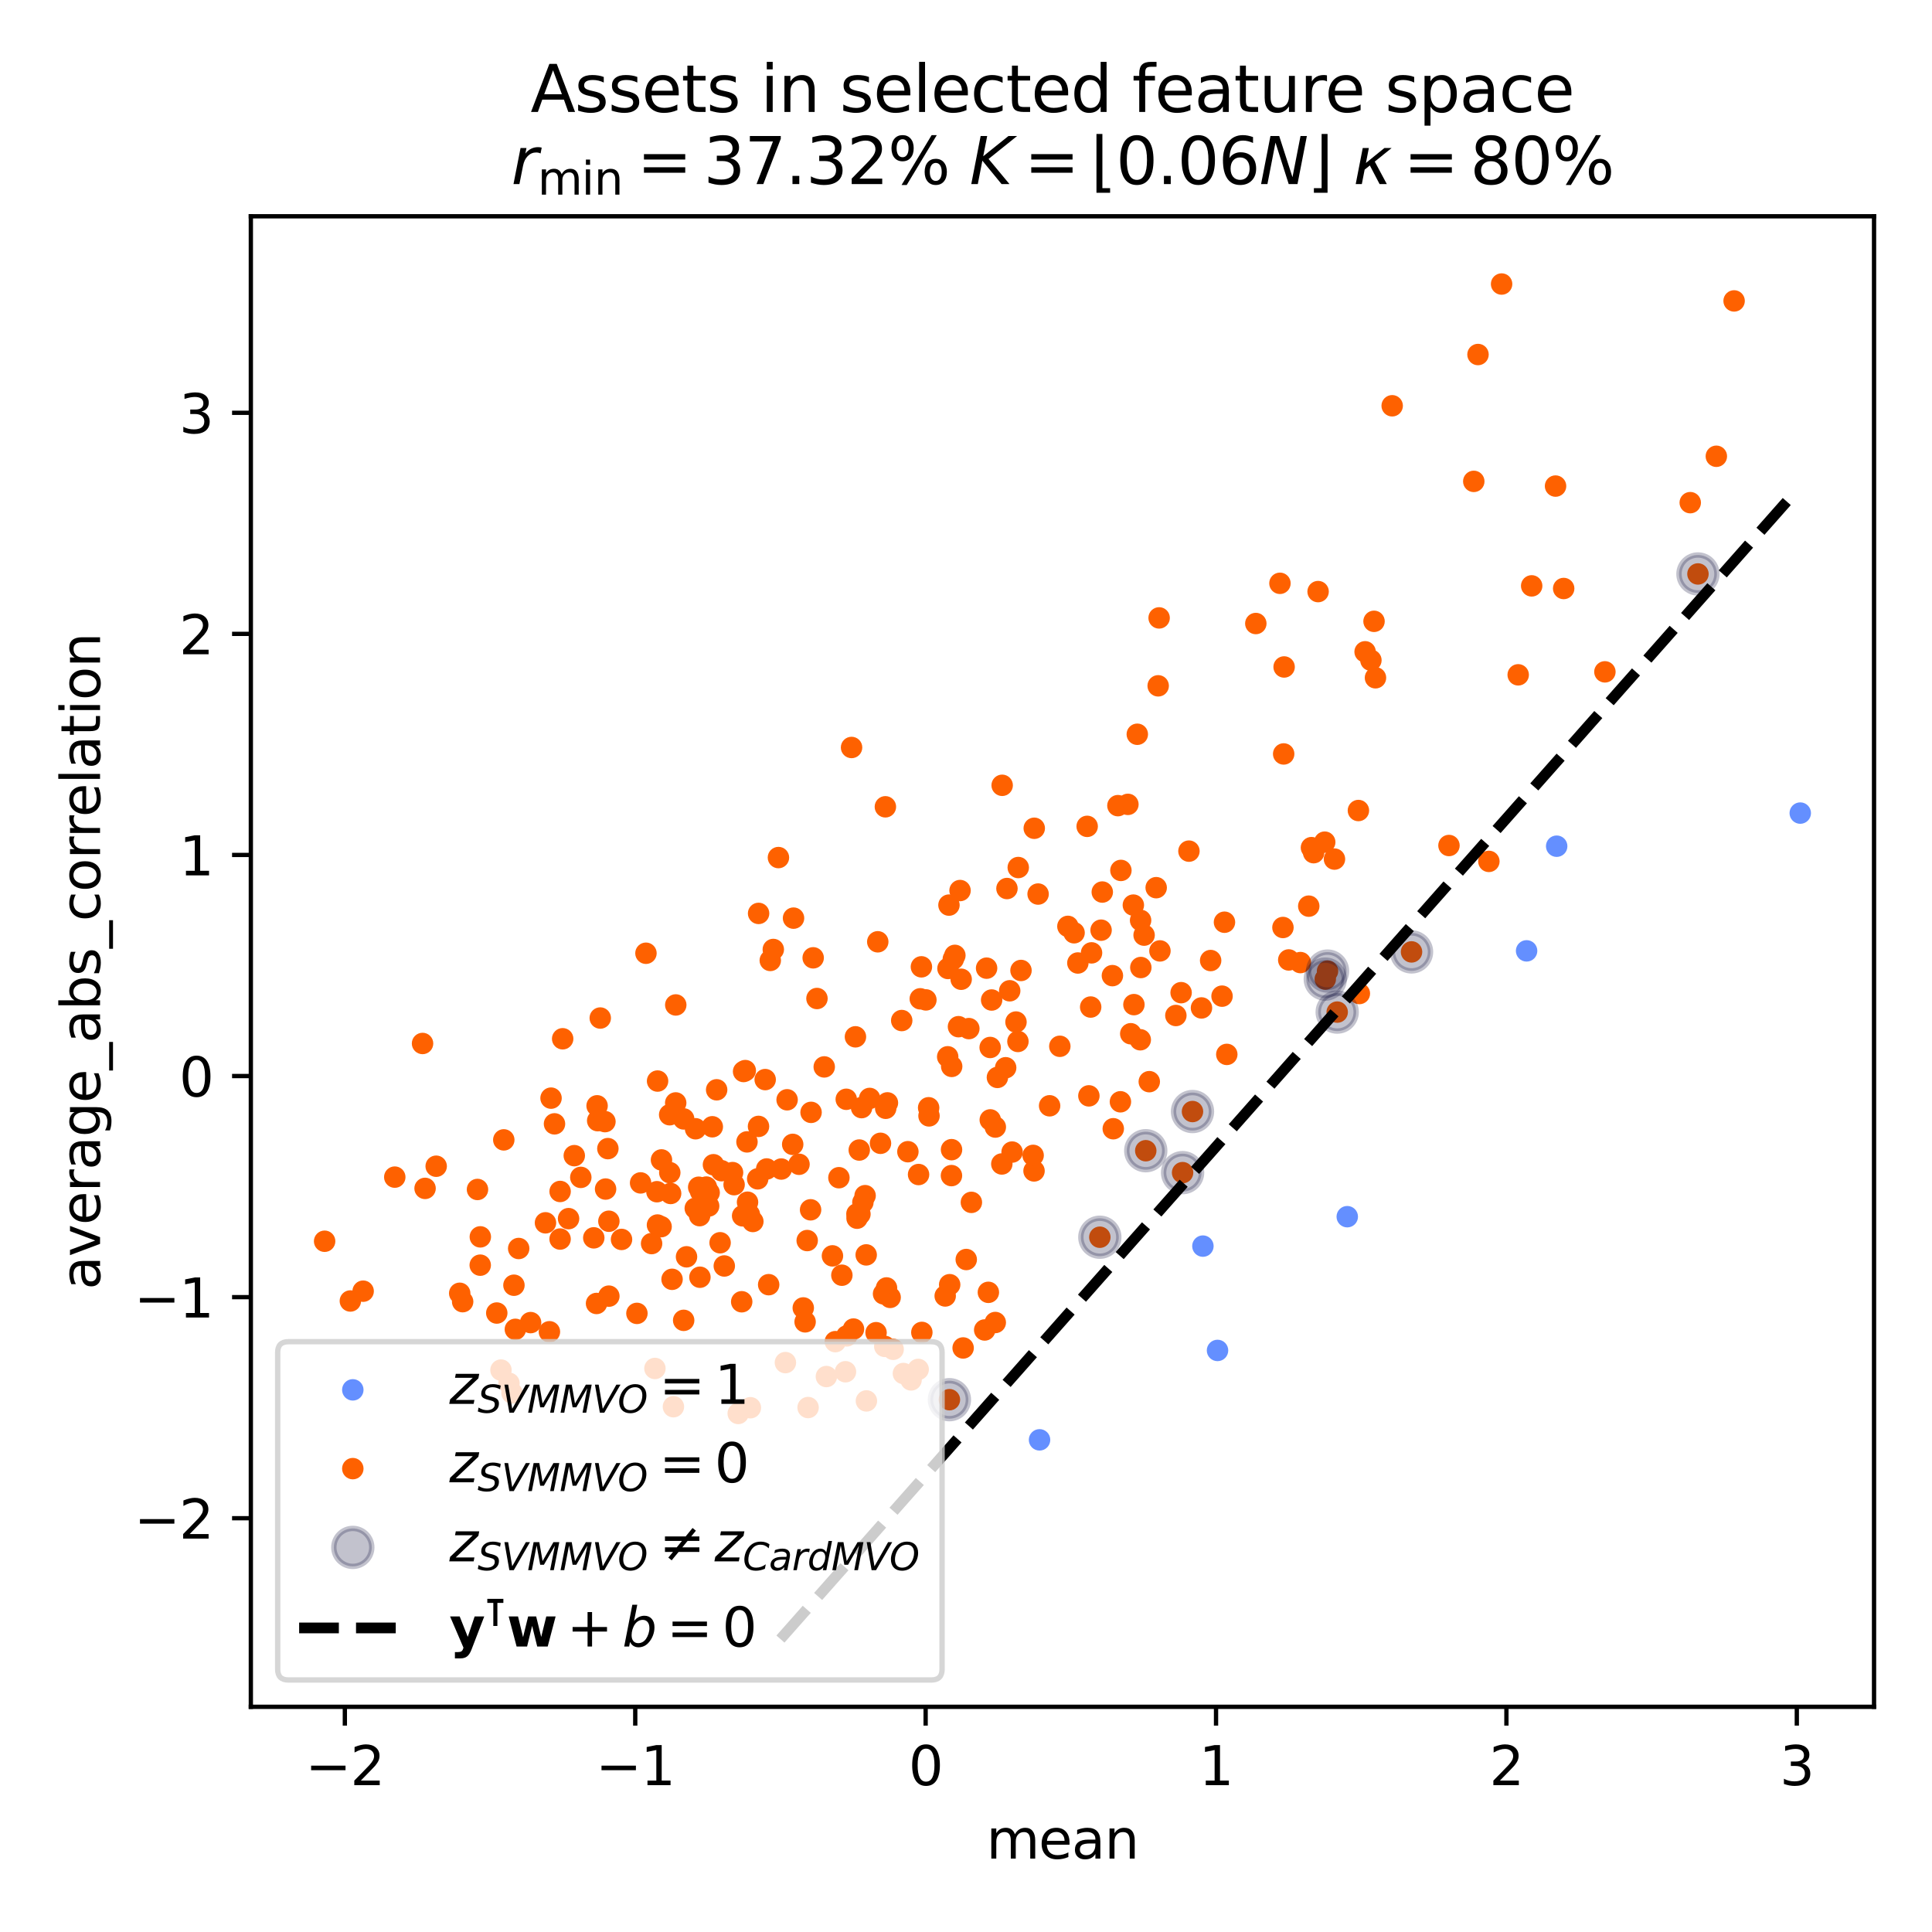 <?xml version="1.0" encoding="utf-8" standalone="no"?>
<!DOCTYPE svg PUBLIC "-//W3C//DTD SVG 1.1//EN"
  "http://www.w3.org/Graphics/SVG/1.1/DTD/svg11.dtd">
<svg xmlns:xlink="http://www.w3.org/1999/xlink" width="360pt" height="360pt" viewBox="0 0 360 360" xmlns="http://www.w3.org/2000/svg" version="1.1">
 <defs>
  <style type="text/css">*{stroke-linejoin: round; stroke-linecap: butt}</style>
 </defs>
 <g id="figure_1">
  <g id="patch_1">
   <path d="M 0 360 
L 360 360 
L 360 0 
L 0 0 
z
" style="fill: #ffffff"/>
  </g>
  <g id="axes_1">
   <g id="patch_2">
    <path d="M 46.741 318.04 
L 349.2 318.04 
L 349.2 40.301 
L 46.741 40.301 
z
" style="fill: #ffffff"/>
   </g>
   <g id="PathCollection_1">
    <defs>
     <path id="C0_0_968e035a92" d="M 0 1.5 
C 0.398 1.5 0.779 1.342 1.061 1.061 
C 1.342 0.779 1.5 0.398 1.5 -0 
C 1.5 -0.398 1.342 -0.779 1.061 -1.061 
C 0.779 -1.342 0.398 -1.5 0 -1.5 
C -0.398 -1.5 -0.779 -1.342 -1.061 -1.061 
C -1.342 -0.779 -1.5 -0.398 -1.5 0 
C -1.5 0.398 -1.342 0.779 -1.061 1.061 
C -0.779 1.342 -0.398 1.5 0 1.5 
z
"/>
    </defs>
    <g clip-path="url(#pfc7fd2af6d)">
     <use xlink:href="#C0_0_968e035a92" x="284.459" y="177.179" style="fill: #648fff; stroke: #648fff"/>
    </g>
    <g clip-path="url(#pfc7fd2af6d)">
     <use xlink:href="#C0_0_968e035a92" x="335.452" y="151.507" style="fill: #648fff; stroke: #648fff"/>
    </g>
    <g clip-path="url(#pfc7fd2af6d)">
     <use xlink:href="#C0_0_968e035a92" x="251.042" y="226.712" style="fill: #648fff; stroke: #648fff"/>
    </g>
    <g clip-path="url(#pfc7fd2af6d)">
     <use xlink:href="#C0_0_968e035a92" x="226.867" y="251.634" style="fill: #648fff; stroke: #648fff"/>
    </g>
    <g clip-path="url(#pfc7fd2af6d)">
     <use xlink:href="#C0_0_968e035a92" x="290.064" y="157.678" style="fill: #648fff; stroke: #648fff"/>
    </g>
    <g clip-path="url(#pfc7fd2af6d)">
     <use xlink:href="#C0_0_968e035a92" x="224.144" y="232.194" style="fill: #648fff; stroke: #648fff"/>
    </g>
    <g clip-path="url(#pfc7fd2af6d)">
     <use xlink:href="#C0_0_968e035a92" x="193.704" y="268.295" style="fill: #648fff; stroke: #648fff"/>
    </g>
   </g>
   <g id="PathCollection_2">
    <defs>
     <path id="C1_0_cc525067df" d="M 0 1.5 
C 0.398 1.5 0.779 1.342 1.061 1.061 
C 1.342 0.779 1.5 0.398 1.5 -0 
C 1.5 -0.398 1.342 -0.779 1.061 -1.061 
C 0.779 -1.342 0.398 -1.5 0 -1.5 
C -0.398 -1.5 -0.779 -1.342 -1.061 -1.061 
C -1.342 -0.779 -1.5 -0.398 -1.5 0 
C -1.5 0.398 -1.342 0.779 -1.061 1.061 
C -0.779 1.342 -0.398 1.5 0 1.5 
z
"/>
    </defs>
    <g clip-path="url(#pfc7fd2af6d)">
     <use xlink:href="#C1_0_cc525067df" x="242.309" y="179.362" style="fill: #fe6100; stroke: #fe6100"/>
    </g>
    <g clip-path="url(#pfc7fd2af6d)">
     <use xlink:href="#C1_0_cc525067df" x="189.676" y="194.06" style="fill: #fe6100; stroke: #fe6100"/>
    </g>
    <g clip-path="url(#pfc7fd2af6d)">
     <use xlink:href="#C1_0_cc525067df" x="210.698" y="192.623" style="fill: #fe6100; stroke: #fe6100"/>
    </g>
    <g clip-path="url(#pfc7fd2af6d)">
     <use xlink:href="#C1_0_cc525067df" x="256.03" y="115.776" style="fill: #fe6100; stroke: #fe6100"/>
    </g>
    <g clip-path="url(#pfc7fd2af6d)">
     <use xlink:href="#C1_0_cc525067df" x="134.181" y="231.569" style="fill: #fe6100; stroke: #fe6100"/>
    </g>
    <g clip-path="url(#pfc7fd2af6d)">
     <use xlink:href="#C1_0_cc525067df" x="184.501" y="195.182" style="fill: #fe6100; stroke: #fe6100"/>
    </g>
    <g clip-path="url(#pfc7fd2af6d)">
     <use xlink:href="#C1_0_cc525067df" x="215.809" y="127.794" style="fill: #fe6100; stroke: #fe6100"/>
    </g>
    <g clip-path="url(#pfc7fd2af6d)">
     <use xlink:href="#C1_0_cc525067df" x="146.348" y="253.902" style="fill: #fe6100; stroke: #fe6100"/>
    </g>
    <g clip-path="url(#pfc7fd2af6d)">
     <use xlink:href="#C1_0_cc525067df" x="244.777" y="158.886" style="fill: #fe6100; stroke: #fe6100"/>
    </g>
    <g clip-path="url(#pfc7fd2af6d)">
     <use xlink:href="#C1_0_cc525067df" x="187.632" y="165.564" style="fill: #fe6100; stroke: #fe6100"/>
    </g>
    <g clip-path="url(#pfc7fd2af6d)">
     <use xlink:href="#C1_0_cc525067df" x="165.191" y="239.989" style="fill: #fe6100; stroke: #fe6100"/>
    </g>
    <g clip-path="url(#pfc7fd2af6d)">
     <use xlink:href="#C1_0_cc525067df" x="177.304" y="214.223" style="fill: #fe6100; stroke: #fe6100"/>
    </g>
    <g clip-path="url(#pfc7fd2af6d)">
     <use xlink:href="#C1_0_cc525067df" x="177.928" y="178.02" style="fill: #fe6100; stroke: #fe6100"/>
    </g>
    <g clip-path="url(#pfc7fd2af6d)">
     <use xlink:href="#C1_0_cc525067df" x="122.529" y="201.439" style="fill: #fe6100; stroke: #fe6100"/>
    </g>
    <g clip-path="url(#pfc7fd2af6d)">
     <use xlink:href="#C1_0_cc525067df" x="238.5" y="108.692" style="fill: #fe6100; stroke: #fe6100"/>
    </g>
    <g clip-path="url(#pfc7fd2af6d)">
     <use xlink:href="#C1_0_cc525067df" x="274.617" y="89.698" style="fill: #fe6100; stroke: #fe6100"/>
    </g>
    <g clip-path="url(#pfc7fd2af6d)">
     <use xlink:href="#C1_0_cc525067df" x="151.04" y="225.43" style="fill: #fe6100; stroke: #fe6100"/>
    </g>
    <g clip-path="url(#pfc7fd2af6d)">
     <use xlink:href="#C1_0_cc525067df" x="122.509" y="228.265" style="fill: #fe6100; stroke: #fe6100"/>
    </g>
    <g clip-path="url(#pfc7fd2af6d)">
     <use xlink:href="#C1_0_cc525067df" x="156.319" y="219.448" style="fill: #fe6100; stroke: #fe6100"/>
    </g>
    <g clip-path="url(#pfc7fd2af6d)">
     <use xlink:href="#C1_0_cc525067df" x="93.349" y="255.293" style="fill: #fe6100; stroke: #fe6100"/>
    </g>
    <g clip-path="url(#pfc7fd2af6d)">
     <use xlink:href="#C1_0_cc525067df" x="134.961" y="235.897" style="fill: #fe6100; stroke: #fe6100"/>
    </g>
    <g clip-path="url(#pfc7fd2af6d)">
     <use xlink:href="#C1_0_cc525067df" x="179.466" y="251.172" style="fill: #fe6100; stroke: #fe6100"/>
    </g>
    <g clip-path="url(#pfc7fd2af6d)">
     <use xlink:href="#C1_0_cc525067df" x="131.619" y="221.194" style="fill: #fe6100; stroke: #fe6100"/>
    </g>
    <g clip-path="url(#pfc7fd2af6d)">
     <use xlink:href="#C1_0_cc525067df" x="139.292" y="224.013" style="fill: #fe6100; stroke: #fe6100"/>
    </g>
    <g clip-path="url(#pfc7fd2af6d)">
     <use xlink:href="#C1_0_cc525067df" x="186.739" y="146.331" style="fill: #fe6100; stroke: #fe6100"/>
    </g>
    <g clip-path="url(#pfc7fd2af6d)">
     <use xlink:href="#C1_0_cc525067df" x="189.315" y="190.442" style="fill: #fe6100; stroke: #fe6100"/>
    </g>
    <g clip-path="url(#pfc7fd2af6d)">
     <use xlink:href="#C1_0_cc525067df" x="93.873" y="212.399" style="fill: #fe6100; stroke: #fe6100"/>
    </g>
    <g clip-path="url(#pfc7fd2af6d)">
     <use xlink:href="#C1_0_cc525067df" x="143.53" y="178.964" style="fill: #fe6100; stroke: #fe6100"/>
    </g>
    <g clip-path="url(#pfc7fd2af6d)">
     <use xlink:href="#C1_0_cc525067df" x="176.589" y="196.918" style="fill: #fe6100; stroke: #fe6100"/>
    </g>
    <g clip-path="url(#pfc7fd2af6d)">
     <use xlink:href="#C1_0_cc525067df" x="185.464" y="210.008" style="fill: #fe6100; stroke: #fe6100"/>
    </g>
    <g clip-path="url(#pfc7fd2af6d)">
     <use xlink:href="#C1_0_cc525067df" x="184.776" y="186.337" style="fill: #fe6100; stroke: #fe6100"/>
    </g>
    <g clip-path="url(#pfc7fd2af6d)">
     <use xlink:href="#C1_0_cc525067df" x="120.365" y="177.624" style="fill: #fe6100; stroke: #fe6100"/>
    </g>
    <g clip-path="url(#pfc7fd2af6d)">
     <use xlink:href="#C1_0_cc525067df" x="95.402" y="259.566" style="fill: #fe6100; stroke: #fe6100"/>
    </g>
    <g clip-path="url(#pfc7fd2af6d)">
     <use xlink:href="#C1_0_cc525067df" x="239.276" y="124.279" style="fill: #fe6100; stroke: #fe6100"/>
    </g>
    <g clip-path="url(#pfc7fd2af6d)">
     <use xlink:href="#C1_0_cc525067df" x="73.56" y="219.339" style="fill: #fe6100; stroke: #fe6100"/>
    </g>
    <g clip-path="url(#pfc7fd2af6d)">
     <use xlink:href="#C1_0_cc525067df" x="211.183" y="168.653" style="fill: #fe6100; stroke: #fe6100"/>
    </g>
    <g clip-path="url(#pfc7fd2af6d)">
     <use xlink:href="#C1_0_cc525067df" x="105.945" y="227.075" style="fill: #fe6100; stroke: #fe6100"/>
    </g>
    <g clip-path="url(#pfc7fd2af6d)">
     <use xlink:href="#C1_0_cc525067df" x="132.729" y="209.957" style="fill: #fe6100; stroke: #fe6100"/>
    </g>
    <g clip-path="url(#pfc7fd2af6d)">
     <use xlink:href="#C1_0_cc525067df" x="188.589" y="214.671" style="fill: #fe6100; stroke: #fe6100"/>
    </g>
    <g clip-path="url(#pfc7fd2af6d)">
     <use xlink:href="#C1_0_cc525067df" x="158.676" y="139.282" style="fill: #fe6100; stroke: #fe6100"/>
    </g>
    <g clip-path="url(#pfc7fd2af6d)">
     <use xlink:href="#C1_0_cc525067df" x="171.161" y="218.856" style="fill: #fe6100; stroke: #fe6100"/>
    </g>
    <g clip-path="url(#pfc7fd2af6d)">
     <use xlink:href="#C1_0_cc525067df" x="208.775" y="205.303" style="fill: #fe6100; stroke: #fe6100"/>
    </g>
    <g clip-path="url(#pfc7fd2af6d)">
     <use xlink:href="#C1_0_cc525067df" x="133.538" y="203.068" style="fill: #fe6100; stroke: #fe6100"/>
    </g>
    <g clip-path="url(#pfc7fd2af6d)">
     <use xlink:href="#C1_0_cc525067df" x="127.391" y="208.492" style="fill: #fe6100; stroke: #fe6100"/>
    </g>
    <g clip-path="url(#pfc7fd2af6d)">
     <use xlink:href="#C1_0_cc525067df" x="98.869" y="246.447" style="fill: #fe6100; stroke: #fe6100"/>
    </g>
    <g clip-path="url(#pfc7fd2af6d)">
     <use xlink:href="#C1_0_cc525067df" x="186.674" y="216.889" style="fill: #fe6100; stroke: #fe6100"/>
    </g>
    <g clip-path="url(#pfc7fd2af6d)">
     <use xlink:href="#C1_0_cc525067df" x="184.521" y="208.676" style="fill: #fe6100; stroke: #fe6100"/>
    </g>
    <g clip-path="url(#pfc7fd2af6d)">
     <use xlink:href="#C1_0_cc525067df" x="142.859" y="217.82" style="fill: #fe6100; stroke: #fe6100"/>
    </g>
    <g clip-path="url(#pfc7fd2af6d)">
     <use xlink:href="#C1_0_cc525067df" x="183.838" y="180.403" style="fill: #fe6100; stroke: #fe6100"/>
    </g>
    <g clip-path="url(#pfc7fd2af6d)">
     <use xlink:href="#C1_0_cc525067df" x="121.416" y="231.722" style="fill: #fe6100; stroke: #fe6100"/>
    </g>
    <g clip-path="url(#pfc7fd2af6d)">
     <use xlink:href="#C1_0_cc525067df" x="207.441" y="210.324" style="fill: #fe6100; stroke: #fe6100"/>
    </g>
    <g clip-path="url(#pfc7fd2af6d)">
     <use xlink:href="#C1_0_cc525067df" x="177.635" y="178.706" style="fill: #fe6100; stroke: #fe6100"/>
    </g>
    <g clip-path="url(#pfc7fd2af6d)">
     <use xlink:href="#C1_0_cc525067df" x="101.641" y="227.855" style="fill: #fe6100; stroke: #fe6100"/>
    </g>
    <g clip-path="url(#pfc7fd2af6d)">
     <use xlink:href="#C1_0_cc525067df" x="168.335" y="255.932" style="fill: #fe6100; stroke: #fe6100"/>
    </g>
    <g clip-path="url(#pfc7fd2af6d)">
     <use xlink:href="#C1_0_cc525067df" x="127.923" y="234.189" style="fill: #fe6100; stroke: #fe6100"/>
    </g>
    <g clip-path="url(#pfc7fd2af6d)">
     <use xlink:href="#C1_0_cc525067df" x="176.958" y="239.383" style="fill: #fe6100; stroke: #fe6100"/>
    </g>
    <g clip-path="url(#pfc7fd2af6d)">
     <use xlink:href="#C1_0_cc525067df" x="234.003" y="116.184" style="fill: #fe6100; stroke: #fe6100"/>
    </g>
    <g clip-path="url(#pfc7fd2af6d)">
     <use xlink:href="#C1_0_cc525067df" x="89.484" y="235.745" style="fill: #fe6100; stroke: #fe6100"/>
    </g>
    <g clip-path="url(#pfc7fd2af6d)">
     <use xlink:href="#C1_0_cc525067df" x="151.131" y="207.272" style="fill: #fe6100; stroke: #fe6100"/>
    </g>
    <g clip-path="url(#pfc7fd2af6d)">
     <use xlink:href="#C1_0_cc525067df" x="319.815" y="85.019" style="fill: #fe6100; stroke: #fe6100"/>
    </g>
    <g clip-path="url(#pfc7fd2af6d)">
     <use xlink:href="#C1_0_cc525067df" x="130.538" y="222.009" style="fill: #fe6100; stroke: #fe6100"/>
    </g>
    <g clip-path="url(#pfc7fd2af6d)">
     <use xlink:href="#C1_0_cc525067df" x="239.058" y="172.825" style="fill: #fe6100; stroke: #fe6100"/>
    </g>
    <g clip-path="url(#pfc7fd2af6d)">
     <use xlink:href="#C1_0_cc525067df" x="119.365" y="220.417" style="fill: #fe6100; stroke: #fe6100"/>
    </g>
    <g clip-path="url(#pfc7fd2af6d)">
     <use xlink:href="#C1_0_cc525067df" x="137.556" y="263.379" style="fill: #fe6100; stroke: #fe6100"/>
    </g>
    <g clip-path="url(#pfc7fd2af6d)">
     <use xlink:href="#C1_0_cc525067df" x="171.773" y="248.276" style="fill: #fe6100; stroke: #fe6100"/>
    </g>
    <g clip-path="url(#pfc7fd2af6d)">
     <use xlink:href="#C1_0_cc525067df" x="124.781" y="207.717" style="fill: #fe6100; stroke: #fe6100"/>
    </g>
    <g clip-path="url(#pfc7fd2af6d)">
     <use xlink:href="#C1_0_cc525067df" x="103.323" y="209.414" style="fill: #fe6100; stroke: #fe6100"/>
    </g>
    <g clip-path="url(#pfc7fd2af6d)">
     <use xlink:href="#C1_0_cc525067df" x="88.973" y="221.64" style="fill: #fe6100; stroke: #fe6100"/>
    </g>
    <g clip-path="url(#pfc7fd2af6d)">
     <use xlink:href="#C1_0_cc525067df" x="198.987" y="172.616" style="fill: #fe6100; stroke: #fe6100"/>
    </g>
    <g clip-path="url(#pfc7fd2af6d)">
     <use xlink:href="#C1_0_cc525067df" x="249.168" y="188.589" style="fill: #fe6100; stroke: #fe6100"/>
    </g>
    <g clip-path="url(#pfc7fd2af6d)">
     <use xlink:href="#C1_0_cc525067df" x="138.557" y="199.662" style="fill: #fe6100; stroke: #fe6100"/>
    </g>
    <g clip-path="url(#pfc7fd2af6d)">
     <use xlink:href="#C1_0_cc525067df" x="177.291" y="219.057" style="fill: #fe6100; stroke: #fe6100"/>
    </g>
    <g clip-path="url(#pfc7fd2af6d)">
     <use xlink:href="#C1_0_cc525067df" x="173.108" y="207.93" style="fill: #fe6100; stroke: #fe6100"/>
    </g>
    <g clip-path="url(#pfc7fd2af6d)">
     <use xlink:href="#C1_0_cc525067df" x="163.241" y="248.328" style="fill: #fe6100; stroke: #fe6100"/>
    </g>
    <g clip-path="url(#pfc7fd2af6d)">
     <use xlink:href="#C1_0_cc525067df" x="166.426" y="251.425" style="fill: #fe6100; stroke: #fe6100"/>
    </g>
    <g clip-path="url(#pfc7fd2af6d)">
     <use xlink:href="#C1_0_cc525067df" x="215.986" y="115.138" style="fill: #fe6100; stroke: #fe6100"/>
    </g>
    <g clip-path="url(#pfc7fd2af6d)">
     <use xlink:href="#C1_0_cc525067df" x="213.495" y="214.419" style="fill: #fe6100; stroke: #fe6100"/>
    </g>
    <g clip-path="url(#pfc7fd2af6d)">
     <use xlink:href="#C1_0_cc525067df" x="184.17" y="240.808" style="fill: #fe6100; stroke: #fe6100"/>
    </g>
    <g clip-path="url(#pfc7fd2af6d)">
     <use xlink:href="#C1_0_cc525067df" x="113.269" y="214.029" style="fill: #fe6100; stroke: #fe6100"/>
    </g>
    <g clip-path="url(#pfc7fd2af6d)">
     <use xlink:href="#C1_0_cc525067df" x="150.022" y="246.306" style="fill: #fe6100; stroke: #fe6100"/>
    </g>
    <g clip-path="url(#pfc7fd2af6d)">
     <use xlink:href="#C1_0_cc525067df" x="86.208" y="242.548" style="fill: #fe6100; stroke: #fe6100"/>
    </g>
    <g clip-path="url(#pfc7fd2af6d)">
     <use xlink:href="#C1_0_cc525067df" x="147.708" y="213.237" style="fill: #fe6100; stroke: #fe6100"/>
    </g>
    <g clip-path="url(#pfc7fd2af6d)">
     <use xlink:href="#C1_0_cc525067df" x="145.576" y="217.833" style="fill: #fe6100; stroke: #fe6100"/>
    </g>
    <g clip-path="url(#pfc7fd2af6d)">
     <use xlink:href="#C1_0_cc525067df" x="165.866" y="241.751" style="fill: #fe6100; stroke: #fe6100"/>
    </g>
    <g clip-path="url(#pfc7fd2af6d)">
     <use xlink:href="#C1_0_cc525067df" x="140.284" y="227.606" style="fill: #fe6100; stroke: #fe6100"/>
    </g>
    <g clip-path="url(#pfc7fd2af6d)">
     <use xlink:href="#C1_0_cc525067df" x="169.767" y="257.128" style="fill: #fe6100; stroke: #fe6100"/>
    </g>
    <g clip-path="url(#pfc7fd2af6d)">
     <use xlink:href="#C1_0_cc525067df" x="200.14" y="173.809" style="fill: #fe6100; stroke: #fe6100"/>
    </g>
    <g clip-path="url(#pfc7fd2af6d)">
     <use xlink:href="#C1_0_cc525067df" x="212.577" y="180.283" style="fill: #fe6100; stroke: #fe6100"/>
    </g>
    <g clip-path="url(#pfc7fd2af6d)">
     <use xlink:href="#C1_0_cc525067df" x="205.393" y="166.22" style="fill: #fe6100; stroke: #fe6100"/>
    </g>
    <g clip-path="url(#pfc7fd2af6d)">
     <use xlink:href="#C1_0_cc525067df" x="207.28" y="181.796" style="fill: #fe6100; stroke: #fe6100"/>
    </g>
    <g clip-path="url(#pfc7fd2af6d)">
     <use xlink:href="#C1_0_cc525067df" x="212.532" y="171.494" style="fill: #fe6100; stroke: #fe6100"/>
    </g>
    <g clip-path="url(#pfc7fd2af6d)">
     <use xlink:href="#C1_0_cc525067df" x="67.667" y="240.593" style="fill: #fe6100; stroke: #fe6100"/>
    </g>
    <g clip-path="url(#pfc7fd2af6d)">
     <use xlink:href="#C1_0_cc525067df" x="192.677" y="218.184" style="fill: #fe6100; stroke: #fe6100"/>
    </g>
    <g clip-path="url(#pfc7fd2af6d)">
     <use xlink:href="#C1_0_cc525067df" x="208.865" y="162.191" style="fill: #fe6100; stroke: #fe6100"/>
    </g>
    <g clip-path="url(#pfc7fd2af6d)">
     <use xlink:href="#C1_0_cc525067df" x="193.435" y="166.593" style="fill: #fe6100; stroke: #fe6100"/>
    </g>
    <g clip-path="url(#pfc7fd2af6d)">
     <use xlink:href="#C1_0_cc525067df" x="256.3" y="126.294" style="fill: #fe6100; stroke: #fe6100"/>
    </g>
    <g clip-path="url(#pfc7fd2af6d)">
     <use xlink:href="#C1_0_cc525067df" x="176.124" y="241.483" style="fill: #fe6100; stroke: #fe6100"/>
    </g>
    <g clip-path="url(#pfc7fd2af6d)">
     <use xlink:href="#C1_0_cc525067df" x="220.083" y="184.969" style="fill: #fe6100; stroke: #fe6100"/>
    </g>
    <g clip-path="url(#pfc7fd2af6d)">
     <use xlink:href="#C1_0_cc525067df" x="150.408" y="231.159" style="fill: #fe6100; stroke: #fe6100"/>
    </g>
    <g clip-path="url(#pfc7fd2af6d)">
     <use xlink:href="#C1_0_cc525067df" x="299.05" y="125.19" style="fill: #fe6100; stroke: #fe6100"/>
    </g>
    <g clip-path="url(#pfc7fd2af6d)">
     <use xlink:href="#C1_0_cc525067df" x="113.455" y="227.56" style="fill: #fe6100; stroke: #fe6100"/>
    </g>
    <g clip-path="url(#pfc7fd2af6d)">
     <use xlink:href="#C1_0_cc525067df" x="130.191" y="221.222" style="fill: #fe6100; stroke: #fe6100"/>
    </g>
    <g clip-path="url(#pfc7fd2af6d)">
     <use xlink:href="#C1_0_cc525067df" x="102.68" y="204.622" style="fill: #fe6100; stroke: #fe6100"/>
    </g>
    <g clip-path="url(#pfc7fd2af6d)">
     <use xlink:href="#C1_0_cc525067df" x="165.361" y="205.504" style="fill: #fe6100; stroke: #fe6100"/>
    </g>
    <g clip-path="url(#pfc7fd2af6d)">
     <use xlink:href="#C1_0_cc525067df" x="152.23" y="186.056" style="fill: #fe6100; stroke: #fe6100"/>
    </g>
    <g clip-path="url(#pfc7fd2af6d)">
     <use xlink:href="#C1_0_cc525067df" x="291.368" y="109.659" style="fill: #fe6100; stroke: #fe6100"/>
    </g>
    <g clip-path="url(#pfc7fd2af6d)">
     <use xlink:href="#C1_0_cc525067df" x="248.659" y="160.078" style="fill: #fe6100; stroke: #fe6100"/>
    </g>
    <g clip-path="url(#pfc7fd2af6d)">
     <use xlink:href="#C1_0_cc525067df" x="92.565" y="244.665" style="fill: #fe6100; stroke: #fe6100"/>
    </g>
    <g clip-path="url(#pfc7fd2af6d)">
     <use xlink:href="#C1_0_cc525067df" x="179.1" y="182.468" style="fill: #fe6100; stroke: #fe6100"/>
    </g>
    <g clip-path="url(#pfc7fd2af6d)">
     <use xlink:href="#C1_0_cc525067df" x="104.845" y="193.56" style="fill: #fe6100; stroke: #fe6100"/>
    </g>
    <g clip-path="url(#pfc7fd2af6d)">
     <use xlink:href="#C1_0_cc525067df" x="165.038" y="206.513" style="fill: #fe6100; stroke: #fe6100"/>
    </g>
    <g clip-path="url(#pfc7fd2af6d)">
     <use xlink:href="#C1_0_cc525067df" x="156.87" y="237.617" style="fill: #fe6100; stroke: #fe6100"/>
    </g>
    <g clip-path="url(#pfc7fd2af6d)">
     <use xlink:href="#C1_0_cc525067df" x="112.841" y="221.563" style="fill: #fe6100; stroke: #fe6100"/>
    </g>
    <g clip-path="url(#pfc7fd2af6d)">
     <use xlink:href="#C1_0_cc525067df" x="130.363" y="226.52" style="fill: #fe6100; stroke: #fe6100"/>
    </g>
    <g clip-path="url(#pfc7fd2af6d)">
     <use xlink:href="#C1_0_cc525067df" x="136.79" y="220.746" style="fill: #fe6100; stroke: #fe6100"/>
    </g>
    <g clip-path="url(#pfc7fd2af6d)">
     <use xlink:href="#C1_0_cc525067df" x="269.995" y="157.549" style="fill: #fe6100; stroke: #fe6100"/>
    </g>
    <g clip-path="url(#pfc7fd2af6d)">
     <use xlink:href="#C1_0_cc525067df" x="171.091" y="255.17" style="fill: #fe6100; stroke: #fe6100"/>
    </g>
    <g clip-path="url(#pfc7fd2af6d)">
     <use xlink:href="#C1_0_cc525067df" x="277.431" y="160.507" style="fill: #fe6100; stroke: #fe6100"/>
    </g>
    <g clip-path="url(#pfc7fd2af6d)">
     <use xlink:href="#C1_0_cc525067df" x="159.699" y="226.994" style="fill: #fe6100; stroke: #fe6100"/>
    </g>
    <g clip-path="url(#pfc7fd2af6d)">
     <use xlink:href="#C1_0_cc525067df" x="205.171" y="173.324" style="fill: #fe6100; stroke: #fe6100"/>
    </g>
    <g clip-path="url(#pfc7fd2af6d)">
     <use xlink:href="#C1_0_cc525067df" x="246.843" y="156.924" style="fill: #fe6100; stroke: #fe6100"/>
    </g>
    <g clip-path="url(#pfc7fd2af6d)">
     <use xlink:href="#C1_0_cc525067df" x="279.802" y="52.925" style="fill: #fe6100; stroke: #fe6100"/>
    </g>
    <g clip-path="url(#pfc7fd2af6d)">
     <use xlink:href="#C1_0_cc525067df" x="141.337" y="209.889" style="fill: #fe6100; stroke: #fe6100"/>
    </g>
    <g clip-path="url(#pfc7fd2af6d)">
     <use xlink:href="#C1_0_cc525067df" x="246.947" y="182.443" style="fill: #fe6100; stroke: #fe6100"/>
    </g>
    <g clip-path="url(#pfc7fd2af6d)">
     <use xlink:href="#C1_0_cc525067df" x="153.584" y="198.803" style="fill: #fe6100; stroke: #fe6100"/>
    </g>
    <g clip-path="url(#pfc7fd2af6d)">
     <use xlink:href="#C1_0_cc525067df" x="157.688" y="204.836" style="fill: #fe6100; stroke: #fe6100"/>
    </g>
    <g clip-path="url(#pfc7fd2af6d)">
     <use xlink:href="#C1_0_cc525067df" x="138.205" y="242.564" style="fill: #fe6100; stroke: #fe6100"/>
    </g>
    <g clip-path="url(#pfc7fd2af6d)">
     <use xlink:href="#C1_0_cc525067df" x="211.289" y="187.197" style="fill: #fe6100; stroke: #fe6100"/>
    </g>
    <g clip-path="url(#pfc7fd2af6d)">
     <use xlink:href="#C1_0_cc525067df" x="177.332" y="198.709" style="fill: #fe6100; stroke: #fe6100"/>
    </g>
    <g clip-path="url(#pfc7fd2af6d)">
     <use xlink:href="#C1_0_cc525067df" x="211.919" y="136.819" style="fill: #fe6100; stroke: #fe6100"/>
    </g>
    <g clip-path="url(#pfc7fd2af6d)">
     <use xlink:href="#C1_0_cc525067df" x="131.889" y="222.333" style="fill: #fe6100; stroke: #fe6100"/>
    </g>
    <g clip-path="url(#pfc7fd2af6d)">
     <use xlink:href="#C1_0_cc525067df" x="192.718" y="154.336" style="fill: #fe6100; stroke: #fe6100"/>
    </g>
    <g clip-path="url(#pfc7fd2af6d)">
     <use xlink:href="#C1_0_cc525067df" x="147.862" y="171.081" style="fill: #fe6100; stroke: #fe6100"/>
    </g>
    <g clip-path="url(#pfc7fd2af6d)">
     <use xlink:href="#C1_0_cc525067df" x="259.413" y="75.611" style="fill: #fe6100; stroke: #fe6100"/>
    </g>
    <g clip-path="url(#pfc7fd2af6d)">
     <use xlink:href="#C1_0_cc525067df" x="187.392" y="198.959" style="fill: #fe6100; stroke: #fe6100"/>
    </g>
    <g clip-path="url(#pfc7fd2af6d)">
     <use xlink:href="#C1_0_cc525067df" x="138.872" y="199.489" style="fill: #fe6100; stroke: #fe6100"/>
    </g>
    <g clip-path="url(#pfc7fd2af6d)">
     <use xlink:href="#C1_0_cc525067df" x="212.474" y="193.745" style="fill: #fe6100; stroke: #fe6100"/>
    </g>
    <g clip-path="url(#pfc7fd2af6d)">
     <use xlink:href="#C1_0_cc525067df" x="240.138" y="178.871" style="fill: #fe6100; stroke: #fe6100"/>
    </g>
    <g clip-path="url(#pfc7fd2af6d)">
     <use xlink:href="#C1_0_cc525067df" x="160.785" y="224.045" style="fill: #fe6100; stroke: #fe6100"/>
    </g>
    <g clip-path="url(#pfc7fd2af6d)">
     <use xlink:href="#C1_0_cc525067df" x="123.257" y="216.135" style="fill: #fe6100; stroke: #fe6100"/>
    </g>
    <g clip-path="url(#pfc7fd2af6d)">
     <use xlink:href="#C1_0_cc525067df" x="178.89" y="165.94" style="fill: #fe6100; stroke: #fe6100"/>
    </g>
    <g clip-path="url(#pfc7fd2af6d)">
     <use xlink:href="#C1_0_cc525067df" x="111.259" y="206.052" style="fill: #fe6100; stroke: #fe6100"/>
    </g>
    <g clip-path="url(#pfc7fd2af6d)">
     <use xlink:href="#C1_0_cc525067df" x="215.438" y="165.406" style="fill: #fe6100; stroke: #fe6100"/>
    </g>
    <g clip-path="url(#pfc7fd2af6d)">
     <use xlink:href="#C1_0_cc525067df" x="96.029" y="247.703" style="fill: #fe6100; stroke: #fe6100"/>
    </g>
    <g clip-path="url(#pfc7fd2af6d)">
     <use xlink:href="#C1_0_cc525067df" x="148.884" y="216.946" style="fill: #fe6100; stroke: #fe6100"/>
    </g>
    <g clip-path="url(#pfc7fd2af6d)">
     <use xlink:href="#C1_0_cc525067df" x="282.893" y="125.745" style="fill: #fe6100; stroke: #fe6100"/>
    </g>
    <g clip-path="url(#pfc7fd2af6d)">
     <use xlink:href="#C1_0_cc525067df" x="132.047" y="224.724" style="fill: #fe6100; stroke: #fe6100"/>
    </g>
    <g clip-path="url(#pfc7fd2af6d)">
     <use xlink:href="#C1_0_cc525067df" x="164.979" y="150.337" style="fill: #fe6100; stroke: #fe6100"/>
    </g>
    <g clip-path="url(#pfc7fd2af6d)">
     <use xlink:href="#C1_0_cc525067df" x="202.577" y="153.98" style="fill: #fe6100; stroke: #fe6100"/>
    </g>
    <g clip-path="url(#pfc7fd2af6d)">
     <use xlink:href="#C1_0_cc525067df" x="164.067" y="213.037" style="fill: #fe6100; stroke: #fe6100"/>
    </g>
    <g clip-path="url(#pfc7fd2af6d)">
     <use xlink:href="#C1_0_cc525067df" x="173.038" y="206.414" style="fill: #fe6100; stroke: #fe6100"/>
    </g>
    <g clip-path="url(#pfc7fd2af6d)">
     <use xlink:href="#C1_0_cc525067df" x="60.489" y="231.289" style="fill: #fe6100; stroke: #fe6100"/>
    </g>
    <g clip-path="url(#pfc7fd2af6d)">
     <use xlink:href="#C1_0_cc525067df" x="159.4" y="193.197" style="fill: #fe6100; stroke: #fe6100"/>
    </g>
    <g clip-path="url(#pfc7fd2af6d)">
     <use xlink:href="#C1_0_cc525067df" x="214.151" y="201.553" style="fill: #fe6100; stroke: #fe6100"/>
    </g>
    <g clip-path="url(#pfc7fd2af6d)">
     <use xlink:href="#C1_0_cc525067df" x="255.448" y="123.028" style="fill: #fe6100; stroke: #fe6100"/>
    </g>
    <g clip-path="url(#pfc7fd2af6d)">
     <use xlink:href="#C1_0_cc525067df" x="228.163" y="171.842" style="fill: #fe6100; stroke: #fe6100"/>
    </g>
    <g clip-path="url(#pfc7fd2af6d)">
     <use xlink:href="#C1_0_cc525067df" x="220.358" y="218.504" style="fill: #fe6100; stroke: #fe6100"/>
    </g>
    <g clip-path="url(#pfc7fd2af6d)">
     <use xlink:href="#C1_0_cc525067df" x="168.022" y="190.162" style="fill: #fe6100; stroke: #fe6100"/>
    </g>
    <g clip-path="url(#pfc7fd2af6d)">
     <use xlink:href="#C1_0_cc525067df" x="123.187" y="228.572" style="fill: #fe6100; stroke: #fe6100"/>
    </g>
    <g clip-path="url(#pfc7fd2af6d)">
     <use xlink:href="#C1_0_cc525067df" x="202.897" y="204.198" style="fill: #fe6100; stroke: #fe6100"/>
    </g>
    <g clip-path="url(#pfc7fd2af6d)">
     <use xlink:href="#C1_0_cc525067df" x="188.144" y="184.619" style="fill: #fe6100; stroke: #fe6100"/>
    </g>
    <g clip-path="url(#pfc7fd2af6d)">
     <use xlink:href="#C1_0_cc525067df" x="129.552" y="225.152" style="fill: #fe6100; stroke: #fe6100"/>
    </g>
    <g clip-path="url(#pfc7fd2af6d)">
     <use xlink:href="#C1_0_cc525067df" x="253.12" y="151.029" style="fill: #fe6100; stroke: #fe6100"/>
    </g>
    <g clip-path="url(#pfc7fd2af6d)">
     <use xlink:href="#C1_0_cc525067df" x="190.248" y="180.832" style="fill: #fe6100; stroke: #fe6100"/>
    </g>
    <g clip-path="url(#pfc7fd2af6d)">
     <use xlink:href="#C1_0_cc525067df" x="161.403" y="233.831" style="fill: #fe6100; stroke: #fe6100"/>
    </g>
    <g clip-path="url(#pfc7fd2af6d)">
     <use xlink:href="#C1_0_cc525067df" x="111.369" y="208.819" style="fill: #fe6100; stroke: #fe6100"/>
    </g>
    <g clip-path="url(#pfc7fd2af6d)">
     <use xlink:href="#C1_0_cc525067df" x="203.232" y="187.648" style="fill: #fe6100; stroke: #fe6100"/>
    </g>
    <g clip-path="url(#pfc7fd2af6d)">
     <use xlink:href="#C1_0_cc525067df" x="314.952" y="93.663" style="fill: #fe6100; stroke: #fe6100"/>
    </g>
    <g clip-path="url(#pfc7fd2af6d)">
     <use xlink:href="#C1_0_cc525067df" x="125.228" y="238.381" style="fill: #fe6100; stroke: #fe6100"/>
    </g>
    <g clip-path="url(#pfc7fd2af6d)">
     <use xlink:href="#C1_0_cc525067df" x="78.735" y="194.437" style="fill: #fe6100; stroke: #fe6100"/>
    </g>
    <g clip-path="url(#pfc7fd2af6d)">
     <use xlink:href="#C1_0_cc525067df" x="107.009" y="215.34" style="fill: #fe6100; stroke: #fe6100"/>
    </g>
    <g clip-path="url(#pfc7fd2af6d)">
     <use xlink:href="#C1_0_cc525067df" x="157.783" y="248.923" style="fill: #fe6100; stroke: #fe6100"/>
    </g>
    <g clip-path="url(#pfc7fd2af6d)">
     <use xlink:href="#C1_0_cc525067df" x="94.843" y="257.747" style="fill: #fe6100; stroke: #fe6100"/>
    </g>
    <g clip-path="url(#pfc7fd2af6d)">
     <use xlink:href="#C1_0_cc525067df" x="149.677" y="243.713" style="fill: #fe6100; stroke: #fe6100"/>
    </g>
    <g clip-path="url(#pfc7fd2af6d)">
     <use xlink:href="#C1_0_cc525067df" x="161.442" y="261.04" style="fill: #fe6100; stroke: #fe6100"/>
    </g>
    <g clip-path="url(#pfc7fd2af6d)">
     <use xlink:href="#C1_0_cc525067df" x="141.186" y="219.659" style="fill: #fe6100; stroke: #fe6100"/>
    </g>
    <g clip-path="url(#pfc7fd2af6d)">
     <use xlink:href="#C1_0_cc525067df" x="111.155" y="242.882" style="fill: #fe6100; stroke: #fe6100"/>
    </g>
    <g clip-path="url(#pfc7fd2af6d)">
     <use xlink:href="#C1_0_cc525067df" x="113.454" y="241.516" style="fill: #fe6100; stroke: #fe6100"/>
    </g>
    <g clip-path="url(#pfc7fd2af6d)">
     <use xlink:href="#C1_0_cc525067df" x="146.666" y="204.929" style="fill: #fe6100; stroke: #fe6100"/>
    </g>
    <g clip-path="url(#pfc7fd2af6d)">
     <use xlink:href="#C1_0_cc525067df" x="210.169" y="149.882" style="fill: #fe6100; stroke: #fe6100"/>
    </g>
    <g clip-path="url(#pfc7fd2af6d)">
     <use xlink:href="#C1_0_cc525067df" x="132.941" y="217.029" style="fill: #fe6100; stroke: #fe6100"/>
    </g>
    <g clip-path="url(#pfc7fd2af6d)">
     <use xlink:href="#C1_0_cc525067df" x="263.018" y="177.373" style="fill: #fe6100; stroke: #fe6100"/>
    </g>
    <g clip-path="url(#pfc7fd2af6d)">
     <use xlink:href="#C1_0_cc525067df" x="124.805" y="218.504" style="fill: #fe6100; stroke: #fe6100"/>
    </g>
    <g clip-path="url(#pfc7fd2af6d)">
     <use xlink:href="#C1_0_cc525067df" x="185.853" y="200.762" style="fill: #fe6100; stroke: #fe6100"/>
    </g>
    <g clip-path="url(#pfc7fd2af6d)">
     <use xlink:href="#C1_0_cc525067df" x="118.681" y="244.73" style="fill: #fe6100; stroke: #fe6100"/>
    </g>
    <g clip-path="url(#pfc7fd2af6d)">
     <use xlink:href="#C1_0_cc525067df" x="253.298" y="185.128" style="fill: #fe6100; stroke: #fe6100"/>
    </g>
    <g clip-path="url(#pfc7fd2af6d)">
     <use xlink:href="#C1_0_cc525067df" x="115.812" y="230.95" style="fill: #fe6100; stroke: #fe6100"/>
    </g>
    <g clip-path="url(#pfc7fd2af6d)">
     <use xlink:href="#C1_0_cc525067df" x="161.2" y="222.794" style="fill: #fe6100; stroke: #fe6100"/>
    </g>
    <g clip-path="url(#pfc7fd2af6d)">
     <use xlink:href="#C1_0_cc525067df" x="95.765" y="239.483" style="fill: #fe6100; stroke: #fe6100"/>
    </g>
    <g clip-path="url(#pfc7fd2af6d)">
     <use xlink:href="#C1_0_cc525067df" x="203.392" y="177.552" style="fill: #fe6100; stroke: #fe6100"/>
    </g>
    <g clip-path="url(#pfc7fd2af6d)">
     <use xlink:href="#C1_0_cc525067df" x="316.389" y="106.949" style="fill: #fe6100; stroke: #fe6100"/>
    </g>
    <g clip-path="url(#pfc7fd2af6d)">
     <use xlink:href="#C1_0_cc525067df" x="247.368" y="180.945" style="fill: #fe6100; stroke: #fe6100"/>
    </g>
    <g clip-path="url(#pfc7fd2af6d)">
     <use xlink:href="#C1_0_cc525067df" x="85.66" y="240.984" style="fill: #fe6100; stroke: #fe6100"/>
    </g>
    <g clip-path="url(#pfc7fd2af6d)">
     <use xlink:href="#C1_0_cc525067df" x="213.186" y="174.248" style="fill: #fe6100; stroke: #fe6100"/>
    </g>
    <g clip-path="url(#pfc7fd2af6d)">
     <use xlink:href="#C1_0_cc525067df" x="223.877" y="187.814" style="fill: #fe6100; stroke: #fe6100"/>
    </g>
    <g clip-path="url(#pfc7fd2af6d)">
     <use xlink:href="#C1_0_cc525067df" x="125.919" y="187.257" style="fill: #fe6100; stroke: #fe6100"/>
    </g>
    <g clip-path="url(#pfc7fd2af6d)">
     <use xlink:href="#C1_0_cc525067df" x="153.984" y="256.498" style="fill: #fe6100; stroke: #fe6100"/>
    </g>
    <g clip-path="url(#pfc7fd2af6d)">
     <use xlink:href="#C1_0_cc525067df" x="134.441" y="218.144" style="fill: #fe6100; stroke: #fe6100"/>
    </g>
    <g clip-path="url(#pfc7fd2af6d)">
     <use xlink:href="#C1_0_cc525067df" x="195.58" y="206.049" style="fill: #fe6100; stroke: #fe6100"/>
    </g>
    <g clip-path="url(#pfc7fd2af6d)">
     <use xlink:href="#C1_0_cc525067df" x="125.482" y="262.121" style="fill: #fe6100; stroke: #fe6100"/>
    </g>
    <g clip-path="url(#pfc7fd2af6d)">
     <use xlink:href="#C1_0_cc525067df" x="183.483" y="247.821" style="fill: #fe6100; stroke: #fe6100"/>
    </g>
    <g clip-path="url(#pfc7fd2af6d)">
     <use xlink:href="#C1_0_cc525067df" x="104.366" y="230.878" style="fill: #fe6100; stroke: #fe6100"/>
    </g>
    <g clip-path="url(#pfc7fd2af6d)">
     <use xlink:href="#C1_0_cc525067df" x="178.599" y="191.307" style="fill: #fe6100; stroke: #fe6100"/>
    </g>
    <g clip-path="url(#pfc7fd2af6d)">
     <use xlink:href="#C1_0_cc525067df" x="221.542" y="158.596" style="fill: #fe6100; stroke: #fe6100"/>
    </g>
    <g clip-path="url(#pfc7fd2af6d)">
     <use xlink:href="#C1_0_cc525067df" x="180.532" y="191.663" style="fill: #fe6100; stroke: #fe6100"/>
    </g>
    <g clip-path="url(#pfc7fd2af6d)">
     <use xlink:href="#C1_0_cc525067df" x="243.868" y="168.847" style="fill: #fe6100; stroke: #fe6100"/>
    </g>
    <g clip-path="url(#pfc7fd2af6d)">
     <use xlink:href="#C1_0_cc525067df" x="124.961" y="222.386" style="fill: #fe6100; stroke: #fe6100"/>
    </g>
    <g clip-path="url(#pfc7fd2af6d)">
     <use xlink:href="#C1_0_cc525067df" x="176.64" y="180.463" style="fill: #fe6100; stroke: #fe6100"/>
    </g>
    <g clip-path="url(#pfc7fd2af6d)">
     <use xlink:href="#C1_0_cc525067df" x="163.558" y="175.491" style="fill: #fe6100; stroke: #fe6100"/>
    </g>
    <g clip-path="url(#pfc7fd2af6d)">
     <use xlink:href="#C1_0_cc525067df" x="139.823" y="262.31" style="fill: #fe6100; stroke: #fe6100"/>
    </g>
    <g clip-path="url(#pfc7fd2af6d)">
     <use xlink:href="#C1_0_cc525067df" x="142.581" y="201.166" style="fill: #fe6100; stroke: #fe6100"/>
    </g>
    <g clip-path="url(#pfc7fd2af6d)">
     <use xlink:href="#C1_0_cc525067df" x="185.456" y="246.43" style="fill: #fe6100; stroke: #fe6100"/>
    </g>
    <g clip-path="url(#pfc7fd2af6d)">
     <use xlink:href="#C1_0_cc525067df" x="96.65" y="232.639" style="fill: #fe6100; stroke: #fe6100"/>
    </g>
    <g clip-path="url(#pfc7fd2af6d)">
     <use xlink:href="#C1_0_cc525067df" x="144.093" y="176.921" style="fill: #fe6100; stroke: #fe6100"/>
    </g>
    <g clip-path="url(#pfc7fd2af6d)">
     <use xlink:href="#C1_0_cc525067df" x="65.284" y="242.42" style="fill: #fe6100; stroke: #fe6100"/>
    </g>
    <g clip-path="url(#pfc7fd2af6d)">
     <use xlink:href="#C1_0_cc525067df" x="151.524" y="178.476" style="fill: #fe6100; stroke: #fe6100"/>
    </g>
    <g clip-path="url(#pfc7fd2af6d)">
     <use xlink:href="#C1_0_cc525067df" x="122.407" y="222.058" style="fill: #fe6100; stroke: #fe6100"/>
    </g>
    <g clip-path="url(#pfc7fd2af6d)">
     <use xlink:href="#C1_0_cc525067df" x="227.71" y="185.619" style="fill: #fe6100; stroke: #fe6100"/>
    </g>
    <g clip-path="url(#pfc7fd2af6d)">
     <use xlink:href="#C1_0_cc525067df" x="132.142" y="222.238" style="fill: #fe6100; stroke: #fe6100"/>
    </g>
    <g clip-path="url(#pfc7fd2af6d)">
     <use xlink:href="#C1_0_cc525067df" x="125.908" y="205.515" style="fill: #fe6100; stroke: #fe6100"/>
    </g>
    <g clip-path="url(#pfc7fd2af6d)">
     <use xlink:href="#C1_0_cc525067df" x="79.206" y="221.44" style="fill: #fe6100; stroke: #fe6100"/>
    </g>
    <g clip-path="url(#pfc7fd2af6d)">
     <use xlink:href="#C1_0_cc525067df" x="111.849" y="189.696" style="fill: #fe6100; stroke: #fe6100"/>
    </g>
    <g clip-path="url(#pfc7fd2af6d)">
     <use xlink:href="#C1_0_cc525067df" x="127.392" y="246.027" style="fill: #fe6100; stroke: #fe6100"/>
    </g>
    <g clip-path="url(#pfc7fd2af6d)">
     <use xlink:href="#C1_0_cc525067df" x="160.543" y="206.389" style="fill: #fe6100; stroke: #fe6100"/>
    </g>
    <g clip-path="url(#pfc7fd2af6d)">
     <use xlink:href="#C1_0_cc525067df" x="323.125" y="56.073" style="fill: #fe6100; stroke: #fe6100"/>
    </g>
    <g clip-path="url(#pfc7fd2af6d)">
     <use xlink:href="#C1_0_cc525067df" x="239.194" y="140.487" style="fill: #fe6100; stroke: #fe6100"/>
    </g>
    <g clip-path="url(#pfc7fd2af6d)">
     <use xlink:href="#C1_0_cc525067df" x="162.047" y="204.678" style="fill: #fe6100; stroke: #fe6100"/>
    </g>
    <g clip-path="url(#pfc7fd2af6d)">
     <use xlink:href="#C1_0_cc525067df" x="122.035" y="254.992" style="fill: #fe6100; stroke: #fe6100"/>
    </g>
    <g clip-path="url(#pfc7fd2af6d)">
     <use xlink:href="#C1_0_cc525067df" x="155.115" y="234.012" style="fill: #fe6100; stroke: #fe6100"/>
    </g>
    <g clip-path="url(#pfc7fd2af6d)">
     <use xlink:href="#C1_0_cc525067df" x="139.637" y="226.312" style="fill: #fe6100; stroke: #fe6100"/>
    </g>
    <g clip-path="url(#pfc7fd2af6d)">
     <use xlink:href="#C1_0_cc525067df" x="254.368" y="121.454" style="fill: #fe6100; stroke: #fe6100"/>
    </g>
    <g clip-path="url(#pfc7fd2af6d)">
     <use xlink:href="#C1_0_cc525067df" x="171.691" y="180.155" style="fill: #fe6100; stroke: #fe6100"/>
    </g>
    <g clip-path="url(#pfc7fd2af6d)">
     <use xlink:href="#C1_0_cc525067df" x="164.862" y="250.881" style="fill: #fe6100; stroke: #fe6100"/>
    </g>
    <g clip-path="url(#pfc7fd2af6d)">
     <use xlink:href="#C1_0_cc525067df" x="176.909" y="260.812" style="fill: #fe6100; stroke: #fe6100"/>
    </g>
    <g clip-path="url(#pfc7fd2af6d)">
     <use xlink:href="#C1_0_cc525067df" x="189.736" y="161.652" style="fill: #fe6100; stroke: #fe6100"/>
    </g>
    <g clip-path="url(#pfc7fd2af6d)">
     <use xlink:href="#C1_0_cc525067df" x="204.937" y="230.539" style="fill: #fe6100; stroke: #fe6100"/>
    </g>
    <g clip-path="url(#pfc7fd2af6d)">
     <use xlink:href="#C1_0_cc525067df" x="89.502" y="230.472" style="fill: #fe6100; stroke: #fe6100"/>
    </g>
    <g clip-path="url(#pfc7fd2af6d)">
     <use xlink:href="#C1_0_cc525067df" x="102.378" y="248.155" style="fill: #fe6100; stroke: #fe6100"/>
    </g>
    <g clip-path="url(#pfc7fd2af6d)">
     <use xlink:href="#C1_0_cc525067df" x="181.003" y="224.044" style="fill: #fe6100; stroke: #fe6100"/>
    </g>
    <g clip-path="url(#pfc7fd2af6d)">
     <use xlink:href="#C1_0_cc525067df" x="222.204" y="207.119" style="fill: #fe6100; stroke: #fe6100"/>
    </g>
    <g clip-path="url(#pfc7fd2af6d)">
     <use xlink:href="#C1_0_cc525067df" x="225.585" y="178.982" style="fill: #fe6100; stroke: #fe6100"/>
    </g>
    <g clip-path="url(#pfc7fd2af6d)">
     <use xlink:href="#C1_0_cc525067df" x="275.404" y="66.06" style="fill: #fe6100; stroke: #fe6100"/>
    </g>
    <g clip-path="url(#pfc7fd2af6d)">
     <use xlink:href="#C1_0_cc525067df" x="219.105" y="189.224" style="fill: #fe6100; stroke: #fe6100"/>
    </g>
    <g clip-path="url(#pfc7fd2af6d)">
     <use xlink:href="#C1_0_cc525067df" x="192.509" y="215.289" style="fill: #fe6100; stroke: #fe6100"/>
    </g>
    <g clip-path="url(#pfc7fd2af6d)">
     <use xlink:href="#C1_0_cc525067df" x="112.723" y="208.999" style="fill: #fe6100; stroke: #fe6100"/>
    </g>
    <g clip-path="url(#pfc7fd2af6d)">
     <use xlink:href="#C1_0_cc525067df" x="245.609" y="110.235" style="fill: #fe6100; stroke: #fe6100"/>
    </g>
    <g clip-path="url(#pfc7fd2af6d)">
     <use xlink:href="#C1_0_cc525067df" x="104.369" y="222.012" style="fill: #fe6100; stroke: #fe6100"/>
    </g>
    <g clip-path="url(#pfc7fd2af6d)">
     <use xlink:href="#C1_0_cc525067df" x="81.276" y="217.309" style="fill: #fe6100; stroke: #fe6100"/>
    </g>
    <g clip-path="url(#pfc7fd2af6d)">
     <use xlink:href="#C1_0_cc525067df" x="160.238" y="226.228" style="fill: #fe6100; stroke: #fe6100"/>
    </g>
    <g clip-path="url(#pfc7fd2af6d)">
     <use xlink:href="#C1_0_cc525067df" x="145.051" y="159.796" style="fill: #fe6100; stroke: #fe6100"/>
    </g>
    <g clip-path="url(#pfc7fd2af6d)">
     <use xlink:href="#C1_0_cc525067df" x="136.501" y="218.495" style="fill: #fe6100; stroke: #fe6100"/>
    </g>
    <g clip-path="url(#pfc7fd2af6d)">
     <use xlink:href="#C1_0_cc525067df" x="164.637" y="241.092" style="fill: #fe6100; stroke: #fe6100"/>
    </g>
    <g clip-path="url(#pfc7fd2af6d)">
     <use xlink:href="#C1_0_cc525067df" x="172.528" y="186.317" style="fill: #fe6100; stroke: #fe6100"/>
    </g>
    <g clip-path="url(#pfc7fd2af6d)">
     <use xlink:href="#C1_0_cc525067df" x="285.406" y="109.169" style="fill: #fe6100; stroke: #fe6100"/>
    </g>
    <g clip-path="url(#pfc7fd2af6d)">
     <use xlink:href="#C1_0_cc525067df" x="171.479" y="186.114" style="fill: #fe6100; stroke: #fe6100"/>
    </g>
    <g clip-path="url(#pfc7fd2af6d)">
     <use xlink:href="#C1_0_cc525067df" x="141.353" y="170.201" style="fill: #fe6100; stroke: #fe6100"/>
    </g>
    <g clip-path="url(#pfc7fd2af6d)">
     <use xlink:href="#C1_0_cc525067df" x="143.23" y="239.381" style="fill: #fe6100; stroke: #fe6100"/>
    </g>
    <g clip-path="url(#pfc7fd2af6d)">
     <use xlink:href="#C1_0_cc525067df" x="159.678" y="226.195" style="fill: #fe6100; stroke: #fe6100"/>
    </g>
    <g clip-path="url(#pfc7fd2af6d)">
     <use xlink:href="#C1_0_cc525067df" x="289.854" y="90.573" style="fill: #fe6100; stroke: #fe6100"/>
    </g>
    <g clip-path="url(#pfc7fd2af6d)">
     <use xlink:href="#C1_0_cc525067df" x="139.189" y="212.774" style="fill: #fe6100; stroke: #fe6100"/>
    </g>
    <g clip-path="url(#pfc7fd2af6d)">
     <use xlink:href="#C1_0_cc525067df" x="200.843" y="179.44" style="fill: #fe6100; stroke: #fe6100"/>
    </g>
    <g clip-path="url(#pfc7fd2af6d)">
     <use xlink:href="#C1_0_cc525067df" x="130.421" y="237.993" style="fill: #fe6100; stroke: #fe6100"/>
    </g>
    <g clip-path="url(#pfc7fd2af6d)">
     <use xlink:href="#C1_0_cc525067df" x="160.109" y="214.291" style="fill: #fe6100; stroke: #fe6100"/>
    </g>
    <g clip-path="url(#pfc7fd2af6d)">
     <use xlink:href="#C1_0_cc525067df" x="150.575" y="262.275" style="fill: #fe6100; stroke: #fe6100"/>
    </g>
    <g clip-path="url(#pfc7fd2af6d)">
     <use xlink:href="#C1_0_cc525067df" x="180.046" y="234.692" style="fill: #fe6100; stroke: #fe6100"/>
    </g>
    <g clip-path="url(#pfc7fd2af6d)">
     <use xlink:href="#C1_0_cc525067df" x="197.483" y="194.961" style="fill: #fe6100; stroke: #fe6100"/>
    </g>
    <g clip-path="url(#pfc7fd2af6d)">
     <use xlink:href="#C1_0_cc525067df" x="208.307" y="150.121" style="fill: #fe6100; stroke: #fe6100"/>
    </g>
    <g clip-path="url(#pfc7fd2af6d)">
     <use xlink:href="#C1_0_cc525067df" x="157.543" y="255.606" style="fill: #fe6100; stroke: #fe6100"/>
    </g>
    <g clip-path="url(#pfc7fd2af6d)">
     <use xlink:href="#C1_0_cc525067df" x="159.036" y="247.648" style="fill: #fe6100; stroke: #fe6100"/>
    </g>
    <g clip-path="url(#pfc7fd2af6d)">
     <use xlink:href="#C1_0_cc525067df" x="110.642" y="230.654" style="fill: #fe6100; stroke: #fe6100"/>
    </g>
    <g clip-path="url(#pfc7fd2af6d)">
     <use xlink:href="#C1_0_cc525067df" x="176.826" y="168.652" style="fill: #fe6100; stroke: #fe6100"/>
    </g>
    <g clip-path="url(#pfc7fd2af6d)">
     <use xlink:href="#C1_0_cc525067df" x="138.376" y="226.556" style="fill: #fe6100; stroke: #fe6100"/>
    </g>
    <g clip-path="url(#pfc7fd2af6d)">
     <use xlink:href="#C1_0_cc525067df" x="244.37" y="157.945" style="fill: #fe6100; stroke: #fe6100"/>
    </g>
    <g clip-path="url(#pfc7fd2af6d)">
     <use xlink:href="#C1_0_cc525067df" x="169.172" y="214.603" style="fill: #fe6100; stroke: #fe6100"/>
    </g>
    <g clip-path="url(#pfc7fd2af6d)">
     <use xlink:href="#C1_0_cc525067df" x="108.225" y="219.387" style="fill: #fe6100; stroke: #fe6100"/>
    </g>
    <g clip-path="url(#pfc7fd2af6d)">
     <use xlink:href="#C1_0_cc525067df" x="155.651" y="249.998" style="fill: #fe6100; stroke: #fe6100"/>
    </g>
    <g clip-path="url(#pfc7fd2af6d)">
     <use xlink:href="#C1_0_cc525067df" x="216.139" y="177.189" style="fill: #fe6100; stroke: #fe6100"/>
    </g>
    <g clip-path="url(#pfc7fd2af6d)">
     <use xlink:href="#C1_0_cc525067df" x="129.608" y="210.328" style="fill: #fe6100; stroke: #fe6100"/>
    </g>
    <g clip-path="url(#pfc7fd2af6d)">
     <use xlink:href="#C1_0_cc525067df" x="228.596" y="196.472" style="fill: #fe6100; stroke: #fe6100"/>
    </g>
   </g>
   <g id="PathCollection_3">
    <defs>
     <path id="C2_0_424424c02b" d="M 0 3.536 
C 0.938 3.536 1.837 3.163 2.5 2.5 
C 3.163 1.837 3.536 0.938 3.536 -0 
C 3.536 -0.938 3.163 -1.837 2.5 -2.5 
C 1.837 -3.163 0.938 -3.536 0 -3.536 
C -0.938 -3.536 -1.837 -3.163 -2.5 -2.5 
C -3.163 -1.837 -3.536 -0.938 -3.536 0 
C -3.536 0.938 -3.163 1.837 -2.5 2.5 
C -1.837 3.163 -0.938 3.536 0 3.536 
z
"/>
    </defs>
    <g clip-path="url(#pfc7fd2af6d)">
     <use xlink:href="#C2_0_424424c02b" x="249.168" y="188.589" style="fill: #0e0f3b; fill-opacity: 0.25; stroke: #0e0f3b; stroke-opacity: 0.25"/>
    </g>
    <g clip-path="url(#pfc7fd2af6d)">
     <use xlink:href="#C2_0_424424c02b" x="213.495" y="214.419" style="fill: #0e0f3b; fill-opacity: 0.25; stroke: #0e0f3b; stroke-opacity: 0.25"/>
    </g>
    <g clip-path="url(#pfc7fd2af6d)">
     <use xlink:href="#C2_0_424424c02b" x="246.947" y="182.443" style="fill: #0e0f3b; fill-opacity: 0.25; stroke: #0e0f3b; stroke-opacity: 0.25"/>
    </g>
    <g clip-path="url(#pfc7fd2af6d)">
     <use xlink:href="#C2_0_424424c02b" x="220.358" y="218.504" style="fill: #0e0f3b; fill-opacity: 0.25; stroke: #0e0f3b; stroke-opacity: 0.25"/>
    </g>
    <g clip-path="url(#pfc7fd2af6d)">
     <use xlink:href="#C2_0_424424c02b" x="263.018" y="177.373" style="fill: #0e0f3b; fill-opacity: 0.25; stroke: #0e0f3b; stroke-opacity: 0.25"/>
    </g>
    <g clip-path="url(#pfc7fd2af6d)">
     <use xlink:href="#C2_0_424424c02b" x="316.389" y="106.949" style="fill: #0e0f3b; fill-opacity: 0.25; stroke: #0e0f3b; stroke-opacity: 0.25"/>
    </g>
    <g clip-path="url(#pfc7fd2af6d)">
     <use xlink:href="#C2_0_424424c02b" x="247.368" y="180.945" style="fill: #0e0f3b; fill-opacity: 0.25; stroke: #0e0f3b; stroke-opacity: 0.25"/>
    </g>
    <g clip-path="url(#pfc7fd2af6d)">
     <use xlink:href="#C2_0_424424c02b" x="176.909" y="260.812" style="fill: #0e0f3b; fill-opacity: 0.25; stroke: #0e0f3b; stroke-opacity: 0.25"/>
    </g>
    <g clip-path="url(#pfc7fd2af6d)">
     <use xlink:href="#C2_0_424424c02b" x="204.937" y="230.539" style="fill: #0e0f3b; fill-opacity: 0.25; stroke: #0e0f3b; stroke-opacity: 0.25"/>
    </g>
    <g clip-path="url(#pfc7fd2af6d)">
     <use xlink:href="#C2_0_424424c02b" x="222.204" y="207.119" style="fill: #0e0f3b; fill-opacity: 0.25; stroke: #0e0f3b; stroke-opacity: 0.25"/>
    </g>
   </g>
   <g id="matplotlib.axis_1">
    <g id="xtick_1">
     <g id="line2d_1">
      <defs>
       <path id="m969bfb6fe8" d="M 0 0 
L 0 3.5 
" style="stroke: #000000; stroke-width: 0.8"/>
      </defs>
      <g>
       <use xlink:href="#m969bfb6fe8" x="64.259" y="318.04" style="stroke: #000000; stroke-width: 0.8"/>
      </g>
     </g>
     <g id="text_1">
      <!-- −2 -->
      <g transform="translate(56.888 332.638)scale(0.1 -0.1)">
       <defs>
        <path id="DejaVuSans-2212" d="M 678 2272 
L 4684 2272 
L 4684 1741 
L 678 1741 
L 678 2272 
z
" transform="scale(0.016)"/>
        <path id="DejaVuSans-32" d="M 1228 531 
L 3431 531 
L 3431 0 
L 469 0 
L 469 531 
Q 828 903 1448 1529 
Q 2069 2156 2228 2338 
Q 2531 2678 2651 2914 
Q 2772 3150 2772 3378 
Q 2772 3750 2511 3984 
Q 2250 4219 1831 4219 
Q 1534 4219 1204 4116 
Q 875 4013 500 3803 
L 500 4441 
Q 881 4594 1212 4672 
Q 1544 4750 1819 4750 
Q 2544 4750 2975 4387 
Q 3406 4025 3406 3419 
Q 3406 3131 3298 2873 
Q 3191 2616 2906 2266 
Q 2828 2175 2409 1742 
Q 1991 1309 1228 531 
z
" transform="scale(0.016)"/>
       </defs>
       <use xlink:href="#DejaVuSans-2212"/>
       <use xlink:href="#DejaVuSans-32" x="83.789"/>
      </g>
     </g>
    </g>
    <g id="xtick_2">
     <g id="line2d_2">
      <g>
       <use xlink:href="#m969bfb6fe8" x="118.369" y="318.04" style="stroke: #000000; stroke-width: 0.8"/>
      </g>
     </g>
     <g id="text_2">
      <!-- −1 -->
      <g transform="translate(110.998 332.638)scale(0.1 -0.1)">
       <defs>
        <path id="DejaVuSans-31" d="M 794 531 
L 1825 531 
L 1825 4091 
L 703 3866 
L 703 4441 
L 1819 4666 
L 2450 4666 
L 2450 531 
L 3481 531 
L 3481 0 
L 794 0 
L 794 531 
z
" transform="scale(0.016)"/>
       </defs>
       <use xlink:href="#DejaVuSans-2212"/>
       <use xlink:href="#DejaVuSans-31" x="83.789"/>
      </g>
     </g>
    </g>
    <g id="xtick_3">
     <g id="line2d_3">
      <g>
       <use xlink:href="#m969bfb6fe8" x="172.479" y="318.04" style="stroke: #000000; stroke-width: 0.8"/>
      </g>
     </g>
     <g id="text_3">
      <!-- 0 -->
      <g transform="translate(169.298 332.638)scale(0.1 -0.1)">
       <defs>
        <path id="DejaVuSans-30" d="M 2034 4250 
Q 1547 4250 1301 3770 
Q 1056 3291 1056 2328 
Q 1056 1369 1301 889 
Q 1547 409 2034 409 
Q 2525 409 2770 889 
Q 3016 1369 3016 2328 
Q 3016 3291 2770 3770 
Q 2525 4250 2034 4250 
z
M 2034 4750 
Q 2819 4750 3233 4129 
Q 3647 3509 3647 2328 
Q 3647 1150 3233 529 
Q 2819 -91 2034 -91 
Q 1250 -91 836 529 
Q 422 1150 422 2328 
Q 422 3509 836 4129 
Q 1250 4750 2034 4750 
z
" transform="scale(0.016)"/>
       </defs>
       <use xlink:href="#DejaVuSans-30"/>
      </g>
     </g>
    </g>
    <g id="xtick_4">
     <g id="line2d_4">
      <g>
       <use xlink:href="#m969bfb6fe8" x="226.589" y="318.04" style="stroke: #000000; stroke-width: 0.8"/>
      </g>
     </g>
     <g id="text_4">
      <!-- 1 -->
      <g transform="translate(223.408 332.638)scale(0.1 -0.1)">
       <use xlink:href="#DejaVuSans-31"/>
      </g>
     </g>
    </g>
    <g id="xtick_5">
     <g id="line2d_5">
      <g>
       <use xlink:href="#m969bfb6fe8" x="280.699" y="318.04" style="stroke: #000000; stroke-width: 0.8"/>
      </g>
     </g>
     <g id="text_5">
      <!-- 2 -->
      <g transform="translate(277.518 332.638)scale(0.1 -0.1)">
       <use xlink:href="#DejaVuSans-32"/>
      </g>
     </g>
    </g>
    <g id="xtick_6">
     <g id="line2d_6">
      <g>
       <use xlink:href="#m969bfb6fe8" x="334.809" y="318.04" style="stroke: #000000; stroke-width: 0.8"/>
      </g>
     </g>
     <g id="text_6">
      <!-- 3 -->
      <g transform="translate(331.628 332.638)scale(0.1 -0.1)">
       <defs>
        <path id="DejaVuSans-33" d="M 2597 2516 
Q 3050 2419 3304 2112 
Q 3559 1806 3559 1356 
Q 3559 666 3084 287 
Q 2609 -91 1734 -91 
Q 1441 -91 1130 -33 
Q 819 25 488 141 
L 488 750 
Q 750 597 1062 519 
Q 1375 441 1716 441 
Q 2309 441 2620 675 
Q 2931 909 2931 1356 
Q 2931 1769 2642 2001 
Q 2353 2234 1838 2234 
L 1294 2234 
L 1294 2753 
L 1863 2753 
Q 2328 2753 2575 2939 
Q 2822 3125 2822 3475 
Q 2822 3834 2567 4026 
Q 2313 4219 1838 4219 
Q 1578 4219 1281 4162 
Q 984 4106 628 3988 
L 628 4550 
Q 988 4650 1302 4700 
Q 1616 4750 1894 4750 
Q 2613 4750 3031 4423 
Q 3450 4097 3450 3541 
Q 3450 3153 3228 2886 
Q 3006 2619 2597 2516 
z
" transform="scale(0.016)"/>
       </defs>
       <use xlink:href="#DejaVuSans-33"/>
      </g>
     </g>
    </g>
    <g id="text_7">
     <!-- mean -->
     <g transform="translate(183.791 346.317)scale(0.1 -0.1)">
      <defs>
       <path id="DejaVuSans-6d" d="M 3328 2828 
Q 3544 3216 3844 3400 
Q 4144 3584 4550 3584 
Q 5097 3584 5394 3201 
Q 5691 2819 5691 2113 
L 5691 0 
L 5113 0 
L 5113 2094 
Q 5113 2597 4934 2840 
Q 4756 3084 4391 3084 
Q 3944 3084 3684 2787 
Q 3425 2491 3425 1978 
L 3425 0 
L 2847 0 
L 2847 2094 
Q 2847 2600 2669 2842 
Q 2491 3084 2119 3084 
Q 1678 3084 1418 2786 
Q 1159 2488 1159 1978 
L 1159 0 
L 581 0 
L 581 3500 
L 1159 3500 
L 1159 2956 
Q 1356 3278 1631 3431 
Q 1906 3584 2284 3584 
Q 2666 3584 2933 3390 
Q 3200 3197 3328 2828 
z
" transform="scale(0.016)"/>
       <path id="DejaVuSans-65" d="M 3597 1894 
L 3597 1613 
L 953 1613 
Q 991 1019 1311 708 
Q 1631 397 2203 397 
Q 2534 397 2845 478 
Q 3156 559 3463 722 
L 3463 178 
Q 3153 47 2828 -22 
Q 2503 -91 2169 -91 
Q 1331 -91 842 396 
Q 353 884 353 1716 
Q 353 2575 817 3079 
Q 1281 3584 2069 3584 
Q 2775 3584 3186 3129 
Q 3597 2675 3597 1894 
z
M 3022 2063 
Q 3016 2534 2758 2815 
Q 2500 3097 2075 3097 
Q 1594 3097 1305 2825 
Q 1016 2553 972 2059 
L 3022 2063 
z
" transform="scale(0.016)"/>
       <path id="DejaVuSans-61" d="M 2194 1759 
Q 1497 1759 1228 1600 
Q 959 1441 959 1056 
Q 959 750 1161 570 
Q 1363 391 1709 391 
Q 2188 391 2477 730 
Q 2766 1069 2766 1631 
L 2766 1759 
L 2194 1759 
z
M 3341 1997 
L 3341 0 
L 2766 0 
L 2766 531 
Q 2569 213 2275 61 
Q 1981 -91 1556 -91 
Q 1019 -91 701 211 
Q 384 513 384 1019 
Q 384 1609 779 1909 
Q 1175 2209 1959 2209 
L 2766 2209 
L 2766 2266 
Q 2766 2663 2505 2880 
Q 2244 3097 1772 3097 
Q 1472 3097 1187 3025 
Q 903 2953 641 2809 
L 641 3341 
Q 956 3463 1253 3523 
Q 1550 3584 1831 3584 
Q 2591 3584 2966 3190 
Q 3341 2797 3341 1997 
z
" transform="scale(0.016)"/>
       <path id="DejaVuSans-6e" d="M 3513 2113 
L 3513 0 
L 2938 0 
L 2938 2094 
Q 2938 2591 2744 2837 
Q 2550 3084 2163 3084 
Q 1697 3084 1428 2787 
Q 1159 2491 1159 1978 
L 1159 0 
L 581 0 
L 581 3500 
L 1159 3500 
L 1159 2956 
Q 1366 3272 1645 3428 
Q 1925 3584 2291 3584 
Q 2894 3584 3203 3211 
Q 3513 2838 3513 2113 
z
" transform="scale(0.016)"/>
      </defs>
      <use xlink:href="#DejaVuSans-6d"/>
      <use xlink:href="#DejaVuSans-65" x="97.412"/>
      <use xlink:href="#DejaVuSans-61" x="158.936"/>
      <use xlink:href="#DejaVuSans-6e" x="220.215"/>
     </g>
    </g>
   </g>
   <g id="matplotlib.axis_2">
    <g id="ytick_1">
     <g id="line2d_7">
      <defs>
       <path id="m0d7925d88c" d="M 0 0 
L -3.5 0 
" style="stroke: #000000; stroke-width: 0.8"/>
      </defs>
      <g>
       <use xlink:href="#m0d7925d88c" x="46.741" y="282.898" style="stroke: #000000; stroke-width: 0.8"/>
      </g>
     </g>
     <g id="text_8">
      <!-- −2 -->
      <g transform="translate(24.999 286.697)scale(0.1 -0.1)">
       <use xlink:href="#DejaVuSans-2212"/>
       <use xlink:href="#DejaVuSans-32" x="83.789"/>
      </g>
     </g>
    </g>
    <g id="ytick_2">
     <g id="line2d_8">
      <g>
       <use xlink:href="#m0d7925d88c" x="46.741" y="241.702" style="stroke: #000000; stroke-width: 0.8"/>
      </g>
     </g>
     <g id="text_9">
      <!-- −1 -->
      <g transform="translate(24.999 245.501)scale(0.1 -0.1)">
       <use xlink:href="#DejaVuSans-2212"/>
       <use xlink:href="#DejaVuSans-31" x="83.789"/>
      </g>
     </g>
    </g>
    <g id="ytick_3">
     <g id="line2d_9">
      <g>
       <use xlink:href="#m0d7925d88c" x="46.741" y="200.506" style="stroke: #000000; stroke-width: 0.8"/>
      </g>
     </g>
     <g id="text_10">
      <!-- 0 -->
      <g transform="translate(33.379 204.305)scale(0.1 -0.1)">
       <use xlink:href="#DejaVuSans-30"/>
      </g>
     </g>
    </g>
    <g id="ytick_4">
     <g id="line2d_10">
      <g>
       <use xlink:href="#m0d7925d88c" x="46.741" y="159.31" style="stroke: #000000; stroke-width: 0.8"/>
      </g>
     </g>
     <g id="text_11">
      <!-- 1 -->
      <g transform="translate(33.379 163.109)scale(0.1 -0.1)">
       <use xlink:href="#DejaVuSans-31"/>
      </g>
     </g>
    </g>
    <g id="ytick_5">
     <g id="line2d_11">
      <g>
       <use xlink:href="#m0d7925d88c" x="46.741" y="118.114" style="stroke: #000000; stroke-width: 0.8"/>
      </g>
     </g>
     <g id="text_12">
      <!-- 2 -->
      <g transform="translate(33.379 121.913)scale(0.1 -0.1)">
       <use xlink:href="#DejaVuSans-32"/>
      </g>
     </g>
    </g>
    <g id="ytick_6">
     <g id="line2d_12">
      <g>
       <use xlink:href="#m0d7925d88c" x="46.741" y="76.918" style="stroke: #000000; stroke-width: 0.8"/>
      </g>
     </g>
     <g id="text_13">
      <!-- 3 -->
      <g transform="translate(33.379 80.717)scale(0.1 -0.1)">
       <use xlink:href="#DejaVuSans-33"/>
      </g>
     </g>
    </g>
    <g id="text_14">
     <!-- average_abs_correlation -->
     <g transform="translate(18.641 240.31)rotate(-90)scale(0.1 -0.1)">
      <defs>
       <path id="DejaVuSans-76" d="M 191 3500 
L 800 3500 
L 1894 563 
L 2988 3500 
L 3597 3500 
L 2284 0 
L 1503 0 
L 191 3500 
z
" transform="scale(0.016)"/>
       <path id="DejaVuSans-72" d="M 2631 2963 
Q 2534 3019 2420 3045 
Q 2306 3072 2169 3072 
Q 1681 3072 1420 2755 
Q 1159 2438 1159 1844 
L 1159 0 
L 581 0 
L 581 3500 
L 1159 3500 
L 1159 2956 
Q 1341 3275 1631 3429 
Q 1922 3584 2338 3584 
Q 2397 3584 2469 3576 
Q 2541 3569 2628 3553 
L 2631 2963 
z
" transform="scale(0.016)"/>
       <path id="DejaVuSans-67" d="M 2906 1791 
Q 2906 2416 2648 2759 
Q 2391 3103 1925 3103 
Q 1463 3103 1205 2759 
Q 947 2416 947 1791 
Q 947 1169 1205 825 
Q 1463 481 1925 481 
Q 2391 481 2648 825 
Q 2906 1169 2906 1791 
z
M 3481 434 
Q 3481 -459 3084 -895 
Q 2688 -1331 1869 -1331 
Q 1566 -1331 1297 -1286 
Q 1028 -1241 775 -1147 
L 775 -588 
Q 1028 -725 1275 -790 
Q 1522 -856 1778 -856 
Q 2344 -856 2625 -561 
Q 2906 -266 2906 331 
L 2906 616 
Q 2728 306 2450 153 
Q 2172 0 1784 0 
Q 1141 0 747 490 
Q 353 981 353 1791 
Q 353 2603 747 3093 
Q 1141 3584 1784 3584 
Q 2172 3584 2450 3431 
Q 2728 3278 2906 2969 
L 2906 3500 
L 3481 3500 
L 3481 434 
z
" transform="scale(0.016)"/>
       <path id="DejaVuSans-5f" d="M 3263 -1063 
L 3263 -1509 
L -63 -1509 
L -63 -1063 
L 3263 -1063 
z
" transform="scale(0.016)"/>
       <path id="DejaVuSans-62" d="M 3116 1747 
Q 3116 2381 2855 2742 
Q 2594 3103 2138 3103 
Q 1681 3103 1420 2742 
Q 1159 2381 1159 1747 
Q 1159 1113 1420 752 
Q 1681 391 2138 391 
Q 2594 391 2855 752 
Q 3116 1113 3116 1747 
z
M 1159 2969 
Q 1341 3281 1617 3432 
Q 1894 3584 2278 3584 
Q 2916 3584 3314 3078 
Q 3713 2572 3713 1747 
Q 3713 922 3314 415 
Q 2916 -91 2278 -91 
Q 1894 -91 1617 61 
Q 1341 213 1159 525 
L 1159 0 
L 581 0 
L 581 4863 
L 1159 4863 
L 1159 2969 
z
" transform="scale(0.016)"/>
       <path id="DejaVuSans-73" d="M 2834 3397 
L 2834 2853 
Q 2591 2978 2328 3040 
Q 2066 3103 1784 3103 
Q 1356 3103 1142 2972 
Q 928 2841 928 2578 
Q 928 2378 1081 2264 
Q 1234 2150 1697 2047 
L 1894 2003 
Q 2506 1872 2764 1633 
Q 3022 1394 3022 966 
Q 3022 478 2636 193 
Q 2250 -91 1575 -91 
Q 1294 -91 989 -36 
Q 684 19 347 128 
L 347 722 
Q 666 556 975 473 
Q 1284 391 1588 391 
Q 1994 391 2212 530 
Q 2431 669 2431 922 
Q 2431 1156 2273 1281 
Q 2116 1406 1581 1522 
L 1381 1569 
Q 847 1681 609 1914 
Q 372 2147 372 2553 
Q 372 3047 722 3315 
Q 1072 3584 1716 3584 
Q 2034 3584 2315 3537 
Q 2597 3491 2834 3397 
z
" transform="scale(0.016)"/>
       <path id="DejaVuSans-63" d="M 3122 3366 
L 3122 2828 
Q 2878 2963 2633 3030 
Q 2388 3097 2138 3097 
Q 1578 3097 1268 2742 
Q 959 2388 959 1747 
Q 959 1106 1268 751 
Q 1578 397 2138 397 
Q 2388 397 2633 464 
Q 2878 531 3122 666 
L 3122 134 
Q 2881 22 2623 -34 
Q 2366 -91 2075 -91 
Q 1284 -91 818 406 
Q 353 903 353 1747 
Q 353 2603 823 3093 
Q 1294 3584 2113 3584 
Q 2378 3584 2631 3529 
Q 2884 3475 3122 3366 
z
" transform="scale(0.016)"/>
       <path id="DejaVuSans-6f" d="M 1959 3097 
Q 1497 3097 1228 2736 
Q 959 2375 959 1747 
Q 959 1119 1226 758 
Q 1494 397 1959 397 
Q 2419 397 2687 759 
Q 2956 1122 2956 1747 
Q 2956 2369 2687 2733 
Q 2419 3097 1959 3097 
z
M 1959 3584 
Q 2709 3584 3137 3096 
Q 3566 2609 3566 1747 
Q 3566 888 3137 398 
Q 2709 -91 1959 -91 
Q 1206 -91 779 398 
Q 353 888 353 1747 
Q 353 2609 779 3096 
Q 1206 3584 1959 3584 
z
" transform="scale(0.016)"/>
       <path id="DejaVuSans-6c" d="M 603 4863 
L 1178 4863 
L 1178 0 
L 603 0 
L 603 4863 
z
" transform="scale(0.016)"/>
       <path id="DejaVuSans-74" d="M 1172 4494 
L 1172 3500 
L 2356 3500 
L 2356 3053 
L 1172 3053 
L 1172 1153 
Q 1172 725 1289 603 
Q 1406 481 1766 481 
L 2356 481 
L 2356 0 
L 1766 0 
Q 1100 0 847 248 
Q 594 497 594 1153 
L 594 3053 
L 172 3053 
L 172 3500 
L 594 3500 
L 594 4494 
L 1172 4494 
z
" transform="scale(0.016)"/>
       <path id="DejaVuSans-69" d="M 603 3500 
L 1178 3500 
L 1178 0 
L 603 0 
L 603 3500 
z
M 603 4863 
L 1178 4863 
L 1178 4134 
L 603 4134 
L 603 4863 
z
" transform="scale(0.016)"/>
      </defs>
      <use xlink:href="#DejaVuSans-61"/>
      <use xlink:href="#DejaVuSans-76" x="61.279"/>
      <use xlink:href="#DejaVuSans-65" x="120.459"/>
      <use xlink:href="#DejaVuSans-72" x="181.982"/>
      <use xlink:href="#DejaVuSans-61" x="223.096"/>
      <use xlink:href="#DejaVuSans-67" x="284.375"/>
      <use xlink:href="#DejaVuSans-65" x="347.852"/>
      <use xlink:href="#DejaVuSans-5f" x="409.375"/>
      <use xlink:href="#DejaVuSans-61" x="459.375"/>
      <use xlink:href="#DejaVuSans-62" x="520.654"/>
      <use xlink:href="#DejaVuSans-73" x="584.131"/>
      <use xlink:href="#DejaVuSans-5f" x="636.23"/>
      <use xlink:href="#DejaVuSans-63" x="686.23"/>
      <use xlink:href="#DejaVuSans-6f" x="741.211"/>
      <use xlink:href="#DejaVuSans-72" x="802.393"/>
      <use xlink:href="#DejaVuSans-72" x="841.756"/>
      <use xlink:href="#DejaVuSans-65" x="880.619"/>
      <use xlink:href="#DejaVuSans-6c" x="942.143"/>
      <use xlink:href="#DejaVuSans-61" x="969.926"/>
      <use xlink:href="#DejaVuSans-74" x="1031.205"/>
      <use xlink:href="#DejaVuSans-69" x="1070.414"/>
      <use xlink:href="#DejaVuSans-6f" x="1098.197"/>
      <use xlink:href="#DejaVuSans-6e" x="1159.379"/>
     </g>
    </g>
   </g>
   <g id="line2d_13">
    <path d="M 145.424 305.415 
L 334.809 91.336 
" clip-path="url(#pfc7fd2af6d)" style="fill: none; stroke-dasharray: 7.4,3.2; stroke-dashoffset: 0; stroke: #000000; stroke-width: 2"/>
   </g>
   <g id="patch_3">
    <path d="M 46.741 318.04 
L 46.741 40.301 
" style="fill: none; stroke: #000000; stroke-width: 0.8; stroke-linejoin: miter; stroke-linecap: square"/>
   </g>
   <g id="patch_4">
    <path d="M 349.2 318.04 
L 349.2 40.301 
" style="fill: none; stroke: #000000; stroke-width: 0.8; stroke-linejoin: miter; stroke-linecap: square"/>
   </g>
   <g id="patch_5">
    <path d="M 46.741 318.04 
L 349.2 318.04 
" style="fill: none; stroke: #000000; stroke-width: 0.8; stroke-linejoin: miter; stroke-linecap: square"/>
   </g>
   <g id="patch_6">
    <path d="M 46.741 40.301 
L 349.2 40.301 
" style="fill: none; stroke: #000000; stroke-width: 0.8; stroke-linejoin: miter; stroke-linecap: square"/>
   </g>
   <g id="text_15">
    <!-- Assets in selected feature space  -->
    <g transform="translate(98.852 20.863)scale(0.12 -0.12)">
     <defs>
      <path id="DejaVuSans-41" d="M 2188 4044 
L 1331 1722 
L 3047 1722 
L 2188 4044 
z
M 1831 4666 
L 2547 4666 
L 4325 0 
L 3669 0 
L 3244 1197 
L 1141 1197 
L 716 0 
L 50 0 
L 1831 4666 
z
" transform="scale(0.016)"/>
      <path id="DejaVuSans-20" transform="scale(0.016)"/>
      <path id="DejaVuSans-64" d="M 2906 2969 
L 2906 4863 
L 3481 4863 
L 3481 0 
L 2906 0 
L 2906 525 
Q 2725 213 2448 61 
Q 2172 -91 1784 -91 
Q 1150 -91 751 415 
Q 353 922 353 1747 
Q 353 2572 751 3078 
Q 1150 3584 1784 3584 
Q 2172 3584 2448 3432 
Q 2725 3281 2906 2969 
z
M 947 1747 
Q 947 1113 1208 752 
Q 1469 391 1925 391 
Q 2381 391 2643 752 
Q 2906 1113 2906 1747 
Q 2906 2381 2643 2742 
Q 2381 3103 1925 3103 
Q 1469 3103 1208 2742 
Q 947 2381 947 1747 
z
" transform="scale(0.016)"/>
      <path id="DejaVuSans-66" d="M 2375 4863 
L 2375 4384 
L 1825 4384 
Q 1516 4384 1395 4259 
Q 1275 4134 1275 3809 
L 1275 3500 
L 2222 3500 
L 2222 3053 
L 1275 3053 
L 1275 0 
L 697 0 
L 697 3053 
L 147 3053 
L 147 3500 
L 697 3500 
L 697 3744 
Q 697 4328 969 4595 
Q 1241 4863 1831 4863 
L 2375 4863 
z
" transform="scale(0.016)"/>
      <path id="DejaVuSans-75" d="M 544 1381 
L 544 3500 
L 1119 3500 
L 1119 1403 
Q 1119 906 1312 657 
Q 1506 409 1894 409 
Q 2359 409 2629 706 
Q 2900 1003 2900 1516 
L 2900 3500 
L 3475 3500 
L 3475 0 
L 2900 0 
L 2900 538 
Q 2691 219 2414 64 
Q 2138 -91 1772 -91 
Q 1169 -91 856 284 
Q 544 659 544 1381 
z
M 1991 3584 
L 1991 3584 
z
" transform="scale(0.016)"/>
      <path id="DejaVuSans-70" d="M 1159 525 
L 1159 -1331 
L 581 -1331 
L 581 3500 
L 1159 3500 
L 1159 2969 
Q 1341 3281 1617 3432 
Q 1894 3584 2278 3584 
Q 2916 3584 3314 3078 
Q 3713 2572 3713 1747 
Q 3713 922 3314 415 
Q 2916 -91 2278 -91 
Q 1894 -91 1617 61 
Q 1341 213 1159 525 
z
M 3116 1747 
Q 3116 2381 2855 2742 
Q 2594 3103 2138 3103 
Q 1681 3103 1420 2742 
Q 1159 2381 1159 1747 
Q 1159 1113 1420 752 
Q 1681 391 2138 391 
Q 2594 391 2855 752 
Q 3116 1113 3116 1747 
z
" transform="scale(0.016)"/>
     </defs>
     <use xlink:href="#DejaVuSans-41"/>
     <use xlink:href="#DejaVuSans-73" x="68.408"/>
     <use xlink:href="#DejaVuSans-73" x="120.508"/>
     <use xlink:href="#DejaVuSans-65" x="172.607"/>
     <use xlink:href="#DejaVuSans-74" x="234.131"/>
     <use xlink:href="#DejaVuSans-73" x="273.34"/>
     <use xlink:href="#DejaVuSans-20" x="325.439"/>
     <use xlink:href="#DejaVuSans-69" x="357.227"/>
     <use xlink:href="#DejaVuSans-6e" x="385.01"/>
     <use xlink:href="#DejaVuSans-20" x="448.389"/>
     <use xlink:href="#DejaVuSans-73" x="480.176"/>
     <use xlink:href="#DejaVuSans-65" x="532.275"/>
     <use xlink:href="#DejaVuSans-6c" x="593.799"/>
     <use xlink:href="#DejaVuSans-65" x="621.582"/>
     <use xlink:href="#DejaVuSans-63" x="683.105"/>
     <use xlink:href="#DejaVuSans-74" x="738.086"/>
     <use xlink:href="#DejaVuSans-65" x="777.295"/>
     <use xlink:href="#DejaVuSans-64" x="838.818"/>
     <use xlink:href="#DejaVuSans-20" x="902.295"/>
     <use xlink:href="#DejaVuSans-66" x="934.082"/>
     <use xlink:href="#DejaVuSans-65" x="969.287"/>
     <use xlink:href="#DejaVuSans-61" x="1030.811"/>
     <use xlink:href="#DejaVuSans-74" x="1092.09"/>
     <use xlink:href="#DejaVuSans-75" x="1131.299"/>
     <use xlink:href="#DejaVuSans-72" x="1194.678"/>
     <use xlink:href="#DejaVuSans-65" x="1233.541"/>
     <use xlink:href="#DejaVuSans-20" x="1295.064"/>
     <use xlink:href="#DejaVuSans-73" x="1326.852"/>
     <use xlink:href="#DejaVuSans-70" x="1378.951"/>
     <use xlink:href="#DejaVuSans-61" x="1442.428"/>
     <use xlink:href="#DejaVuSans-63" x="1503.707"/>
     <use xlink:href="#DejaVuSans-65" x="1558.688"/>
     <use xlink:href="#DejaVuSans-20" x="1620.211"/>
    </g>
    <!-- $r_{\mathsf{min}} = 37.32\%$ $K = \lfloor 0.06N \rfloor$ $\it{\kappa} = 80\%$ -->
    <g transform="translate(95.251 34.301)scale(0.12 -0.12)">
     <defs>
      <path id="DejaVuSans-Oblique-72" d="M 2853 2969 
Q 2766 3016 2653 3041 
Q 2541 3066 2413 3066 
Q 1953 3066 1609 2717 
Q 1266 2369 1153 1784 
L 800 0 
L 225 0 
L 909 3500 
L 1484 3500 
L 1375 2956 
Q 1603 3259 1920 3421 
Q 2238 3584 2597 3584 
Q 2691 3584 2781 3573 
Q 2872 3563 2963 3538 
L 2853 2969 
z
" transform="scale(0.016)"/>
      <path id="DejaVuSans-3d" d="M 678 2906 
L 4684 2906 
L 4684 2381 
L 678 2381 
L 678 2906 
z
M 678 1631 
L 4684 1631 
L 4684 1100 
L 678 1100 
L 678 1631 
z
" transform="scale(0.016)"/>
      <path id="DejaVuSans-37" d="M 525 4666 
L 3525 4666 
L 3525 4397 
L 1831 0 
L 1172 0 
L 2766 4134 
L 525 4134 
L 525 4666 
z
" transform="scale(0.016)"/>
      <path id="DejaVuSans-2e" d="M 684 794 
L 1344 794 
L 1344 0 
L 684 0 
L 684 794 
z
" transform="scale(0.016)"/>
      <path id="DejaVuSans-25" d="M 4653 2053 
Q 4381 2053 4226 1822 
Q 4072 1591 4072 1178 
Q 4072 772 4226 539 
Q 4381 306 4653 306 
Q 4919 306 5073 539 
Q 5228 772 5228 1178 
Q 5228 1588 5073 1820 
Q 4919 2053 4653 2053 
z
M 4653 2450 
Q 5147 2450 5437 2106 
Q 5728 1763 5728 1178 
Q 5728 594 5436 251 
Q 5144 -91 4653 -91 
Q 4153 -91 3862 251 
Q 3572 594 3572 1178 
Q 3572 1766 3864 2108 
Q 4156 2450 4653 2450 
z
M 1428 4353 
Q 1159 4353 1004 4120 
Q 850 3888 850 3481 
Q 850 3069 1003 2837 
Q 1156 2606 1428 2606 
Q 1700 2606 1854 2837 
Q 2009 3069 2009 3481 
Q 2009 3884 1853 4118 
Q 1697 4353 1428 4353 
z
M 4250 4750 
L 4750 4750 
L 1831 -91 
L 1331 -91 
L 4250 4750 
z
M 1428 4750 
Q 1922 4750 2215 4408 
Q 2509 4066 2509 3481 
Q 2509 2891 2217 2550 
Q 1925 2209 1428 2209 
Q 931 2209 642 2551 
Q 353 2894 353 3481 
Q 353 4063 643 4406 
Q 934 4750 1428 4750 
z
" transform="scale(0.016)"/>
      <path id="DejaVuSans-Oblique-4b" d="M 1081 4666 
L 1716 4666 
L 1331 2700 
L 3781 4666 
L 4622 4666 
L 1850 2438 
L 3878 0 
L 3109 0 
L 1247 2272 
L 806 0 
L 172 0 
L 1081 4666 
z
" transform="scale(0.016)"/>
      <path id="DejaVuSans-230a" d="M 550 -844 
L 550 4863 
L 1125 4863 
L 1125 -397 
L 1875 -397 
L 1875 -844 
L 550 -844 
z
" transform="scale(0.016)"/>
      <path id="DejaVuSans-36" d="M 2113 2584 
Q 1688 2584 1439 2293 
Q 1191 2003 1191 1497 
Q 1191 994 1439 701 
Q 1688 409 2113 409 
Q 2538 409 2786 701 
Q 3034 994 3034 1497 
Q 3034 2003 2786 2293 
Q 2538 2584 2113 2584 
z
M 3366 4563 
L 3366 3988 
Q 3128 4100 2886 4159 
Q 2644 4219 2406 4219 
Q 1781 4219 1451 3797 
Q 1122 3375 1075 2522 
Q 1259 2794 1537 2939 
Q 1816 3084 2150 3084 
Q 2853 3084 3261 2657 
Q 3669 2231 3669 1497 
Q 3669 778 3244 343 
Q 2819 -91 2113 -91 
Q 1303 -91 875 529 
Q 447 1150 447 2328 
Q 447 3434 972 4092 
Q 1497 4750 2381 4750 
Q 2619 4750 2861 4703 
Q 3103 4656 3366 4563 
z
" transform="scale(0.016)"/>
      <path id="DejaVuSans-Oblique-4e" d="M 1081 4666 
L 1931 4666 
L 3219 666 
L 4000 4666 
L 4616 4666 
L 3706 0 
L 2853 0 
L 1569 4025 
L 788 0 
L 172 0 
L 1081 4666 
z
" transform="scale(0.016)"/>
      <path id="DejaVuSans-230b" d="M 1947 -844 
L 622 -844 
L 622 -397 
L 1372 -397 
L 1372 4863 
L 1947 4863 
L 1947 -844 
z
" transform="scale(0.016)"/>
      <path id="DejaVuSans-Oblique-3ba" d="M 938 3500 
L 1531 3500 
L 1247 2047 
L 3041 3500 
L 3741 3500 
L 2106 2181 
L 3275 0 
L 2572 0 
L 1628 1806 
L 1122 1403 
L 850 0 
L 256 0 
L 938 3500 
z
" transform="scale(0.016)"/>
      <path id="DejaVuSans-38" d="M 2034 2216 
Q 1584 2216 1326 1975 
Q 1069 1734 1069 1313 
Q 1069 891 1326 650 
Q 1584 409 2034 409 
Q 2484 409 2743 651 
Q 3003 894 3003 1313 
Q 3003 1734 2745 1975 
Q 2488 2216 2034 2216 
z
M 1403 2484 
Q 997 2584 770 2862 
Q 544 3141 544 3541 
Q 544 4100 942 4425 
Q 1341 4750 2034 4750 
Q 2731 4750 3128 4425 
Q 3525 4100 3525 3541 
Q 3525 3141 3298 2862 
Q 3072 2584 2669 2484 
Q 3125 2378 3379 2068 
Q 3634 1759 3634 1313 
Q 3634 634 3220 271 
Q 2806 -91 2034 -91 
Q 1263 -91 848 271 
Q 434 634 434 1313 
Q 434 1759 690 2068 
Q 947 2378 1403 2484 
z
M 1172 3481 
Q 1172 3119 1398 2916 
Q 1625 2713 2034 2713 
Q 2441 2713 2670 2916 
Q 2900 3119 2900 3481 
Q 2900 3844 2670 4047 
Q 2441 4250 2034 4250 
Q 1625 4250 1398 4047 
Q 1172 3844 1172 3481 
z
" transform="scale(0.016)"/>
     </defs>
     <use xlink:href="#DejaVuSans-Oblique-72" transform="translate(0 0.016)"/>
     <use xlink:href="#DejaVuSans-6d" transform="translate(41.113 -16.391)scale(0.7)"/>
     <use xlink:href="#DejaVuSans-69" transform="translate(109.302 -16.391)scale(0.7)"/>
     <use xlink:href="#DejaVuSans-6e" transform="translate(128.75 -16.391)scale(0.7)"/>
     <use xlink:href="#DejaVuSans-3d" transform="translate(195.332 0.016)"/>
     <use xlink:href="#DejaVuSans-33" transform="translate(298.604 0.016)"/>
     <use xlink:href="#DejaVuSans-37" transform="translate(362.227 0.016)"/>
     <use xlink:href="#DejaVuSans-2e" transform="translate(425.85 0.016)"/>
     <use xlink:href="#DejaVuSans-33" transform="translate(457.637 0.016)"/>
     <use xlink:href="#DejaVuSans-32" transform="translate(521.26 0.016)"/>
     <use xlink:href="#DejaVuSans-25" transform="translate(584.883 0.016)"/>
     <use xlink:href="#DejaVuSans-20" transform="translate(679.902 0.016)"/>
     <use xlink:href="#DejaVuSans-Oblique-4b" transform="translate(711.689 0.016)"/>
     <use xlink:href="#DejaVuSans-3d" transform="translate(796.748 0.016)"/>
     <use xlink:href="#DejaVuSans-230a" transform="translate(900.02 0.016)"/>
     <use xlink:href="#DejaVuSans-30" transform="translate(939.033 0.016)"/>
     <use xlink:href="#DejaVuSans-2e" transform="translate(1002.656 0.016)"/>
     <use xlink:href="#DejaVuSans-30" transform="translate(1034.443 0.016)"/>
     <use xlink:href="#DejaVuSans-36" transform="translate(1098.066 0.016)"/>
     <use xlink:href="#DejaVuSans-Oblique-4e" transform="translate(1161.689 0.016)"/>
     <use xlink:href="#DejaVuSans-230b" transform="translate(1236.494 0.016)"/>
     <use xlink:href="#DejaVuSans-20" transform="translate(1275.508 0.016)"/>
     <use xlink:href="#DejaVuSans-Oblique-3ba" transform="translate(1307.295 0.016)"/>
     <use xlink:href="#DejaVuSans-3d" transform="translate(1385.713 0.016)"/>
     <use xlink:href="#DejaVuSans-38" transform="translate(1488.984 0.016)"/>
     <use xlink:href="#DejaVuSans-30" transform="translate(1552.607 0.016)"/>
     <use xlink:href="#DejaVuSans-25" transform="translate(1616.23 0.016)"/>
    </g>
   </g>
   <g id="legend_1">
    <g id="patch_7">
     <path d="M 53.741 313.04 
L 173.541 313.04 
Q 175.541 313.04 175.541 311.04 
L 175.541 252.006 
Q 175.541 250.006 173.541 250.006 
L 53.741 250.006 
Q 51.741 250.006 51.741 252.006 
L 51.741 311.04 
Q 51.741 313.04 53.741 313.04 
z
" style="fill: #ffffff; opacity: 0.8; stroke: #cccccc; stroke-linejoin: miter"/>
    </g>
    <g id="PathCollection_4">
     <path d="M 65.741 260.479 
C 66.139 260.479 66.521 260.321 66.802 260.04 
C 67.083 259.758 67.241 259.377 67.241 258.979 
C 67.241 258.581 67.083 258.2 66.802 257.918 
C 66.521 257.637 66.139 257.479 65.741 257.479 
C 65.343 257.479 64.962 257.637 64.681 257.918 
C 64.399 258.2 64.241 258.581 64.241 258.979 
C 64.241 259.377 64.399 259.758 64.681 260.04 
C 64.962 260.321 65.343 260.479 65.741 260.479 
z
" style="fill: #648fff; stroke: #648fff"/>
    </g>
    <g id="text_16">
     <!-- $z_{SVMMVO} = 1$ -->
     <g transform="translate(83.741 261.604)scale(0.1 -0.1)">
      <defs>
       <path id="DejaVuSans-Oblique-7a" d="M 744 3500 
L 3475 3500 
L 3372 2975 
L 738 459 
L 2913 459 
L 2822 0 
L -19 0 
L 84 525 
L 2719 3041 
L 653 3041 
L 744 3500 
z
" transform="scale(0.016)"/>
       <path id="DejaVuSans-Oblique-53" d="M 3859 4513 
L 3738 3897 
Q 3422 4066 3111 4152 
Q 2800 4238 2509 4238 
Q 1944 4238 1609 3991 
Q 1275 3744 1275 3334 
Q 1275 3109 1398 2989 
Q 1522 2869 2034 2731 
L 2413 2638 
Q 3053 2472 3303 2217 
Q 3553 1963 3553 1503 
Q 3553 797 2998 353 
Q 2444 -91 1538 -91 
Q 1166 -91 791 -17 
Q 416 56 38 206 
L 166 856 
Q 513 641 861 531 
Q 1209 422 1556 422 
Q 2147 422 2503 684 
Q 2859 947 2859 1369 
Q 2859 1650 2717 1795 
Q 2575 1941 2106 2059 
L 1728 2156 
Q 1081 2325 845 2545 
Q 609 2766 609 3163 
Q 609 3859 1145 4304 
Q 1681 4750 2541 4750 
Q 2875 4750 3203 4690 
Q 3531 4631 3859 4513 
z
" transform="scale(0.016)"/>
       <path id="DejaVuSans-Oblique-56" d="M 1319 0 
L 500 4666 
L 1119 4666 
L 1797 653 
L 4063 4666 
L 4750 4666 
L 2053 0 
L 1319 0 
z
" transform="scale(0.016)"/>
       <path id="DejaVuSans-Oblique-4d" d="M 1081 4666 
L 2028 4666 
L 2572 1522 
L 4378 4666 
L 5350 4666 
L 4441 0 
L 3828 0 
L 4622 4091 
L 2791 897 
L 2175 897 
L 1581 4103 
L 788 0 
L 172 0 
L 1081 4666 
z
" transform="scale(0.016)"/>
       <path id="DejaVuSans-Oblique-4f" d="M 2919 4238 
Q 2400 4238 2003 3986 
Q 1606 3734 1313 3219 
Q 1125 2891 1026 2522 
Q 928 2153 928 1778 
Q 928 1128 1239 775 
Q 1550 422 2119 422 
Q 2631 422 3032 676 
Q 3434 931 3719 1434 
Q 3909 1772 4009 2142 
Q 4109 2513 4109 2881 
Q 4109 3528 3796 3883 
Q 3484 4238 2919 4238 
z
M 2100 -91 
Q 1241 -91 748 418 
Q 256 928 256 1813 
Q 256 2319 448 2847 
Q 641 3375 978 3788 
Q 1375 4272 1862 4511 
Q 2350 4750 2938 4750 
Q 3794 4750 4287 4245 
Q 4781 3741 4781 2869 
Q 4781 2331 4593 1812 
Q 4406 1294 4056 872 
Q 3656 384 3173 146 
Q 2691 -91 2100 -91 
z
" transform="scale(0.016)"/>
      </defs>
      <use xlink:href="#DejaVuSans-Oblique-7a" transform="translate(0 0.094)"/>
      <use xlink:href="#DejaVuSans-Oblique-53" transform="translate(52.49 -16.312)scale(0.7)"/>
      <use xlink:href="#DejaVuSans-Oblique-56" transform="translate(96.924 -16.312)scale(0.7)"/>
      <use xlink:href="#DejaVuSans-Oblique-4d" transform="translate(144.81 -16.312)scale(0.7)"/>
      <use xlink:href="#DejaVuSans-Oblique-4d" transform="translate(205.205 -16.312)scale(0.7)"/>
      <use xlink:href="#DejaVuSans-Oblique-56" transform="translate(265.601 -16.312)scale(0.7)"/>
      <use xlink:href="#DejaVuSans-Oblique-4f" transform="translate(313.486 -16.312)scale(0.7)"/>
      <use xlink:href="#DejaVuSans-3d" transform="translate(390.801 0.094)"/>
      <use xlink:href="#DejaVuSans-31" transform="translate(494.072 0.094)"/>
     </g>
    </g>
    <g id="PathCollection_5">
     <path d="M 65.741 275.157 
C 66.139 275.157 66.521 274.999 66.802 274.718 
C 67.083 274.437 67.241 274.055 67.241 273.657 
C 67.241 273.259 67.083 272.878 66.802 272.597 
C 66.521 272.315 66.139 272.157 65.741 272.157 
C 65.343 272.157 64.962 272.315 64.681 272.597 
C 64.399 272.878 64.241 273.259 64.241 273.657 
C 64.241 274.055 64.399 274.437 64.681 274.718 
C 64.962 274.999 65.343 275.157 65.741 275.157 
z
" style="fill: #fe6100; stroke: #fe6100"/>
    </g>
    <g id="text_17">
     <!-- $z_{SVMMVO} = 0$ -->
     <g transform="translate(83.741 276.282)scale(0.1 -0.1)">
      <use xlink:href="#DejaVuSans-Oblique-7a" transform="translate(0 0.781)"/>
      <use xlink:href="#DejaVuSans-Oblique-53" transform="translate(52.49 -15.625)scale(0.7)"/>
      <use xlink:href="#DejaVuSans-Oblique-56" transform="translate(96.924 -15.625)scale(0.7)"/>
      <use xlink:href="#DejaVuSans-Oblique-4d" transform="translate(144.81 -15.625)scale(0.7)"/>
      <use xlink:href="#DejaVuSans-Oblique-4d" transform="translate(205.205 -15.625)scale(0.7)"/>
      <use xlink:href="#DejaVuSans-Oblique-56" transform="translate(265.601 -15.625)scale(0.7)"/>
      <use xlink:href="#DejaVuSans-Oblique-4f" transform="translate(313.486 -15.625)scale(0.7)"/>
      <use xlink:href="#DejaVuSans-3d" transform="translate(390.801 0.781)"/>
      <use xlink:href="#DejaVuSans-30" transform="translate(494.072 0.781)"/>
     </g>
    </g>
    <g id="PathCollection_6">
     <path d="M 65.741 291.871 
C 66.679 291.871 67.578 291.498 68.241 290.835 
C 68.904 290.172 69.277 289.273 69.277 288.335 
C 69.277 287.398 68.904 286.498 68.241 285.835 
C 67.578 285.172 66.679 284.8 65.741 284.8 
C 64.804 284.8 63.904 285.172 63.241 285.835 
C 62.578 286.498 62.206 287.398 62.206 288.335 
C 62.206 289.273 62.578 290.172 63.241 290.835 
C 63.904 291.498 64.804 291.871 65.741 291.871 
z
" style="fill: #0e0f3b; fill-opacity: 0.25; stroke: #0e0f3b; stroke-opacity: 0.25"/>
    </g>
    <g id="text_18">
     <!-- $z_{SVMMVO} \neq z_{CardMVO}$ -->
     <g transform="translate(83.741 290.96)scale(0.1 -0.1)">
      <defs>
       <path id="DejaVuSans-2260" d="M 678 2906 
L 3091 2906 
L 3891 3891 
L 4281 3572 
L 3738 2906 
L 4684 2906 
L 4684 2381 
L 3309 2381 
L 2700 1631 
L 4684 1631 
L 4684 1100 
L 2266 1100 
L 1459 122 
L 1069 441 
L 1613 1100 
L 678 1100 
L 678 1631 
L 2047 1631 
L 2656 2381 
L 678 2381 
L 678 2906 
z
" transform="scale(0.016)"/>
       <path id="DejaVuSans-Oblique-43" d="M 4447 4306 
L 4319 3641 
Q 4019 3944 3683 4091 
Q 3347 4238 2956 4238 
Q 2422 4238 2017 3981 
Q 1613 3725 1319 3200 
Q 1131 2863 1032 2486 
Q 934 2109 934 1728 
Q 934 1091 1264 756 
Q 1594 422 2222 422 
Q 2656 422 3056 561 
Q 3456 700 3834 978 
L 3688 231 
Q 3316 72 2936 -9 
Q 2556 -91 2175 -91 
Q 1278 -91 773 396 
Q 269 884 269 1753 
Q 269 2309 461 2846 
Q 653 3384 1013 3828 
Q 1394 4300 1883 4525 
Q 2372 4750 3022 4750 
Q 3422 4750 3780 4639 
Q 4138 4528 4447 4306 
z
" transform="scale(0.016)"/>
       <path id="DejaVuSans-Oblique-61" d="M 3438 1997 
L 3047 0 
L 2472 0 
L 2578 531 
Q 2325 219 2001 64 
Q 1678 -91 1281 -91 
Q 834 -91 548 182 
Q 263 456 263 884 
Q 263 1497 752 1853 
Q 1241 2209 2100 2209 
L 2900 2209 
L 2931 2363 
Q 2938 2388 2941 2417 
Q 2944 2447 2944 2509 
Q 2944 2788 2717 2942 
Q 2491 3097 2081 3097 
Q 1800 3097 1504 3025 
Q 1209 2953 897 2809 
L 997 3341 
Q 1322 3463 1633 3523 
Q 1944 3584 2234 3584 
Q 2853 3584 3176 3315 
Q 3500 3047 3500 2534 
Q 3500 2431 3484 2292 
Q 3469 2153 3438 1997 
z
M 2816 1759 
L 2241 1759 
Q 1534 1759 1195 1570 
Q 856 1381 856 984 
Q 856 709 1029 553 
Q 1203 397 1509 397 
Q 1978 397 2328 733 
Q 2678 1069 2791 1631 
L 2816 1759 
z
" transform="scale(0.016)"/>
       <path id="DejaVuSans-Oblique-64" d="M 2675 525 
Q 2444 222 2128 65 
Q 1813 -91 1428 -91 
Q 903 -91 598 267 
Q 294 625 294 1247 
Q 294 1766 478 2236 
Q 663 2706 1013 3078 
Q 1244 3325 1534 3454 
Q 1825 3584 2144 3584 
Q 2481 3584 2739 3421 
Q 2997 3259 3138 2956 
L 3513 4863 
L 4091 4863 
L 3144 0 
L 2566 0 
L 2675 525 
z
M 891 1350 
Q 891 897 1095 644 
Q 1300 391 1663 391 
Q 1931 391 2161 520 
Q 2391 650 2566 903 
Q 2750 1166 2856 1509 
Q 2963 1853 2963 2188 
Q 2963 2622 2758 2865 
Q 2553 3109 2194 3109 
Q 1922 3109 1687 2981 
Q 1453 2853 1288 2613 
Q 1106 2353 998 2009 
Q 891 1666 891 1350 
z
" transform="scale(0.016)"/>
      </defs>
      <use xlink:href="#DejaVuSans-Oblique-7a" transform="translate(0 0.203)"/>
      <use xlink:href="#DejaVuSans-Oblique-53" transform="translate(52.49 -16.203)scale(0.7)"/>
      <use xlink:href="#DejaVuSans-Oblique-56" transform="translate(96.924 -16.203)scale(0.7)"/>
      <use xlink:href="#DejaVuSans-Oblique-4d" transform="translate(144.81 -16.203)scale(0.7)"/>
      <use xlink:href="#DejaVuSans-Oblique-4d" transform="translate(205.205 -16.203)scale(0.7)"/>
      <use xlink:href="#DejaVuSans-Oblique-56" transform="translate(265.601 -16.203)scale(0.7)"/>
      <use xlink:href="#DejaVuSans-Oblique-4f" transform="translate(313.486 -16.203)scale(0.7)"/>
      <use xlink:href="#DejaVuSans-2260" transform="translate(390.801 0.203)"/>
      <use xlink:href="#DejaVuSans-Oblique-7a" transform="translate(494.072 0.203)"/>
      <use xlink:href="#DejaVuSans-Oblique-43" transform="translate(546.562 -16.203)scale(0.7)"/>
      <use xlink:href="#DejaVuSans-Oblique-61" transform="translate(595.439 -16.203)scale(0.7)"/>
      <use xlink:href="#DejaVuSans-Oblique-72" transform="translate(638.335 -16.203)scale(0.7)"/>
      <use xlink:href="#DejaVuSans-Oblique-64" transform="translate(667.114 -16.203)scale(0.7)"/>
      <use xlink:href="#DejaVuSans-Oblique-4d" transform="translate(711.548 -16.203)scale(0.7)"/>
      <use xlink:href="#DejaVuSans-Oblique-56" transform="translate(771.943 -16.203)scale(0.7)"/>
      <use xlink:href="#DejaVuSans-Oblique-4f" transform="translate(819.829 -16.203)scale(0.7)"/>
     </g>
    </g>
    <g id="line2d_14">
     <path d="M 55.741 303.34 
L 65.741 303.34 
L 75.741 303.34 
" style="fill: none; stroke-dasharray: 7.4,3.2; stroke-dashoffset: 0; stroke: #000000; stroke-width: 2"/>
    </g>
    <g id="text_19">
     <!-- ${\bf{y}^{\intercal}\bf{w}} + b = 0$ -->
     <g transform="translate(83.741 306.84)scale(0.1 -0.1)">
      <defs>
       <path id="DejaVuSans-Bold-79" d="M 78 3500 
L 1197 3500 
L 2138 1125 
L 2938 3500 
L 4056 3500 
L 2584 -331 
Q 2363 -916 2067 -1148 
Q 1772 -1381 1288 -1381 
L 641 -1381 
L 641 -647 
L 991 -647 
Q 1275 -647 1404 -556 
Q 1534 -466 1606 -231 
L 1638 -134 
L 78 3500 
z
" transform="scale(0.016)"/>
       <path id="DejaVuSans-Bold-22ba" d="M 1400 3838 
L 400 3838 
L 400 4513 
L 3072 4513 
L 3072 3838 
L 2075 3838 
L 2075 0 
L 1400 0 
L 1400 3838 
z
" transform="scale(0.016)"/>
       <path id="DejaVuSans-Bold-77" d="M 225 3500 
L 1313 3500 
L 1900 1088 
L 2491 3500 
L 3425 3500 
L 4013 1113 
L 4603 3500 
L 5691 3500 
L 4769 0 
L 3547 0 
L 2956 2406 
L 2369 0 
L 1147 0 
L 225 3500 
z
" transform="scale(0.016)"/>
       <path id="DejaVuSans-2b" d="M 2944 4013 
L 2944 2272 
L 4684 2272 
L 4684 1741 
L 2944 1741 
L 2944 0 
L 2419 0 
L 2419 1741 
L 678 1741 
L 678 2272 
L 2419 2272 
L 2419 4013 
L 2944 4013 
z
" transform="scale(0.016)"/>
       <path id="DejaVuSans-Oblique-62" d="M 3169 2138 
Q 3169 2591 2961 2847 
Q 2753 3103 2388 3103 
Q 2122 3103 1889 2973 
Q 1656 2844 1484 2597 
Q 1303 2338 1198 1995 
Q 1094 1653 1094 1313 
Q 1094 881 1298 636 
Q 1503 391 1863 391 
Q 2134 391 2365 517 
Q 2597 644 2772 891 
Q 2950 1147 3059 1487 
Q 3169 1828 3169 2138 
z
M 1381 2969 
Q 1594 3256 1914 3420 
Q 2234 3584 2584 3584 
Q 3122 3584 3439 3221 
Q 3756 2859 3756 2241 
Q 3756 1734 3570 1259 
Q 3384 784 3041 416 
Q 2816 172 2522 40 
Q 2228 -91 1906 -91 
Q 1566 -91 1316 65 
Q 1066 222 909 531 
L 806 0 
L 231 0 
L 1178 4863 
L 1753 4863 
L 1381 2969 
z
" transform="scale(0.016)"/>
      </defs>
      <use xlink:href="#DejaVuSans-Bold-79" transform="translate(0 0.358)"/>
      <use xlink:href="#DejaVuSans-Bold-22ba" transform="translate(66.143 38.639)scale(0.7)"/>
      <use xlink:href="#DejaVuSans-Bold-77" transform="translate(106.851 0.358)"/>
      <use xlink:href="#DejaVuSans-2b" transform="translate(218.716 0.358)"/>
      <use xlink:href="#DejaVuSans-Oblique-62" transform="translate(321.987 0.358)"/>
      <use xlink:href="#DejaVuSans-3d" transform="translate(404.946 0.358)"/>
      <use xlink:href="#DejaVuSans-30" transform="translate(508.218 0.358)"/>
     </g>
    </g>
   </g>
  </g>
 </g>
 <defs>
  <clipPath id="pfc7fd2af6d">
   <rect x="46.741" y="40.301" width="302.459" height="277.739"/>
  </clipPath>
 </defs>
</svg>

